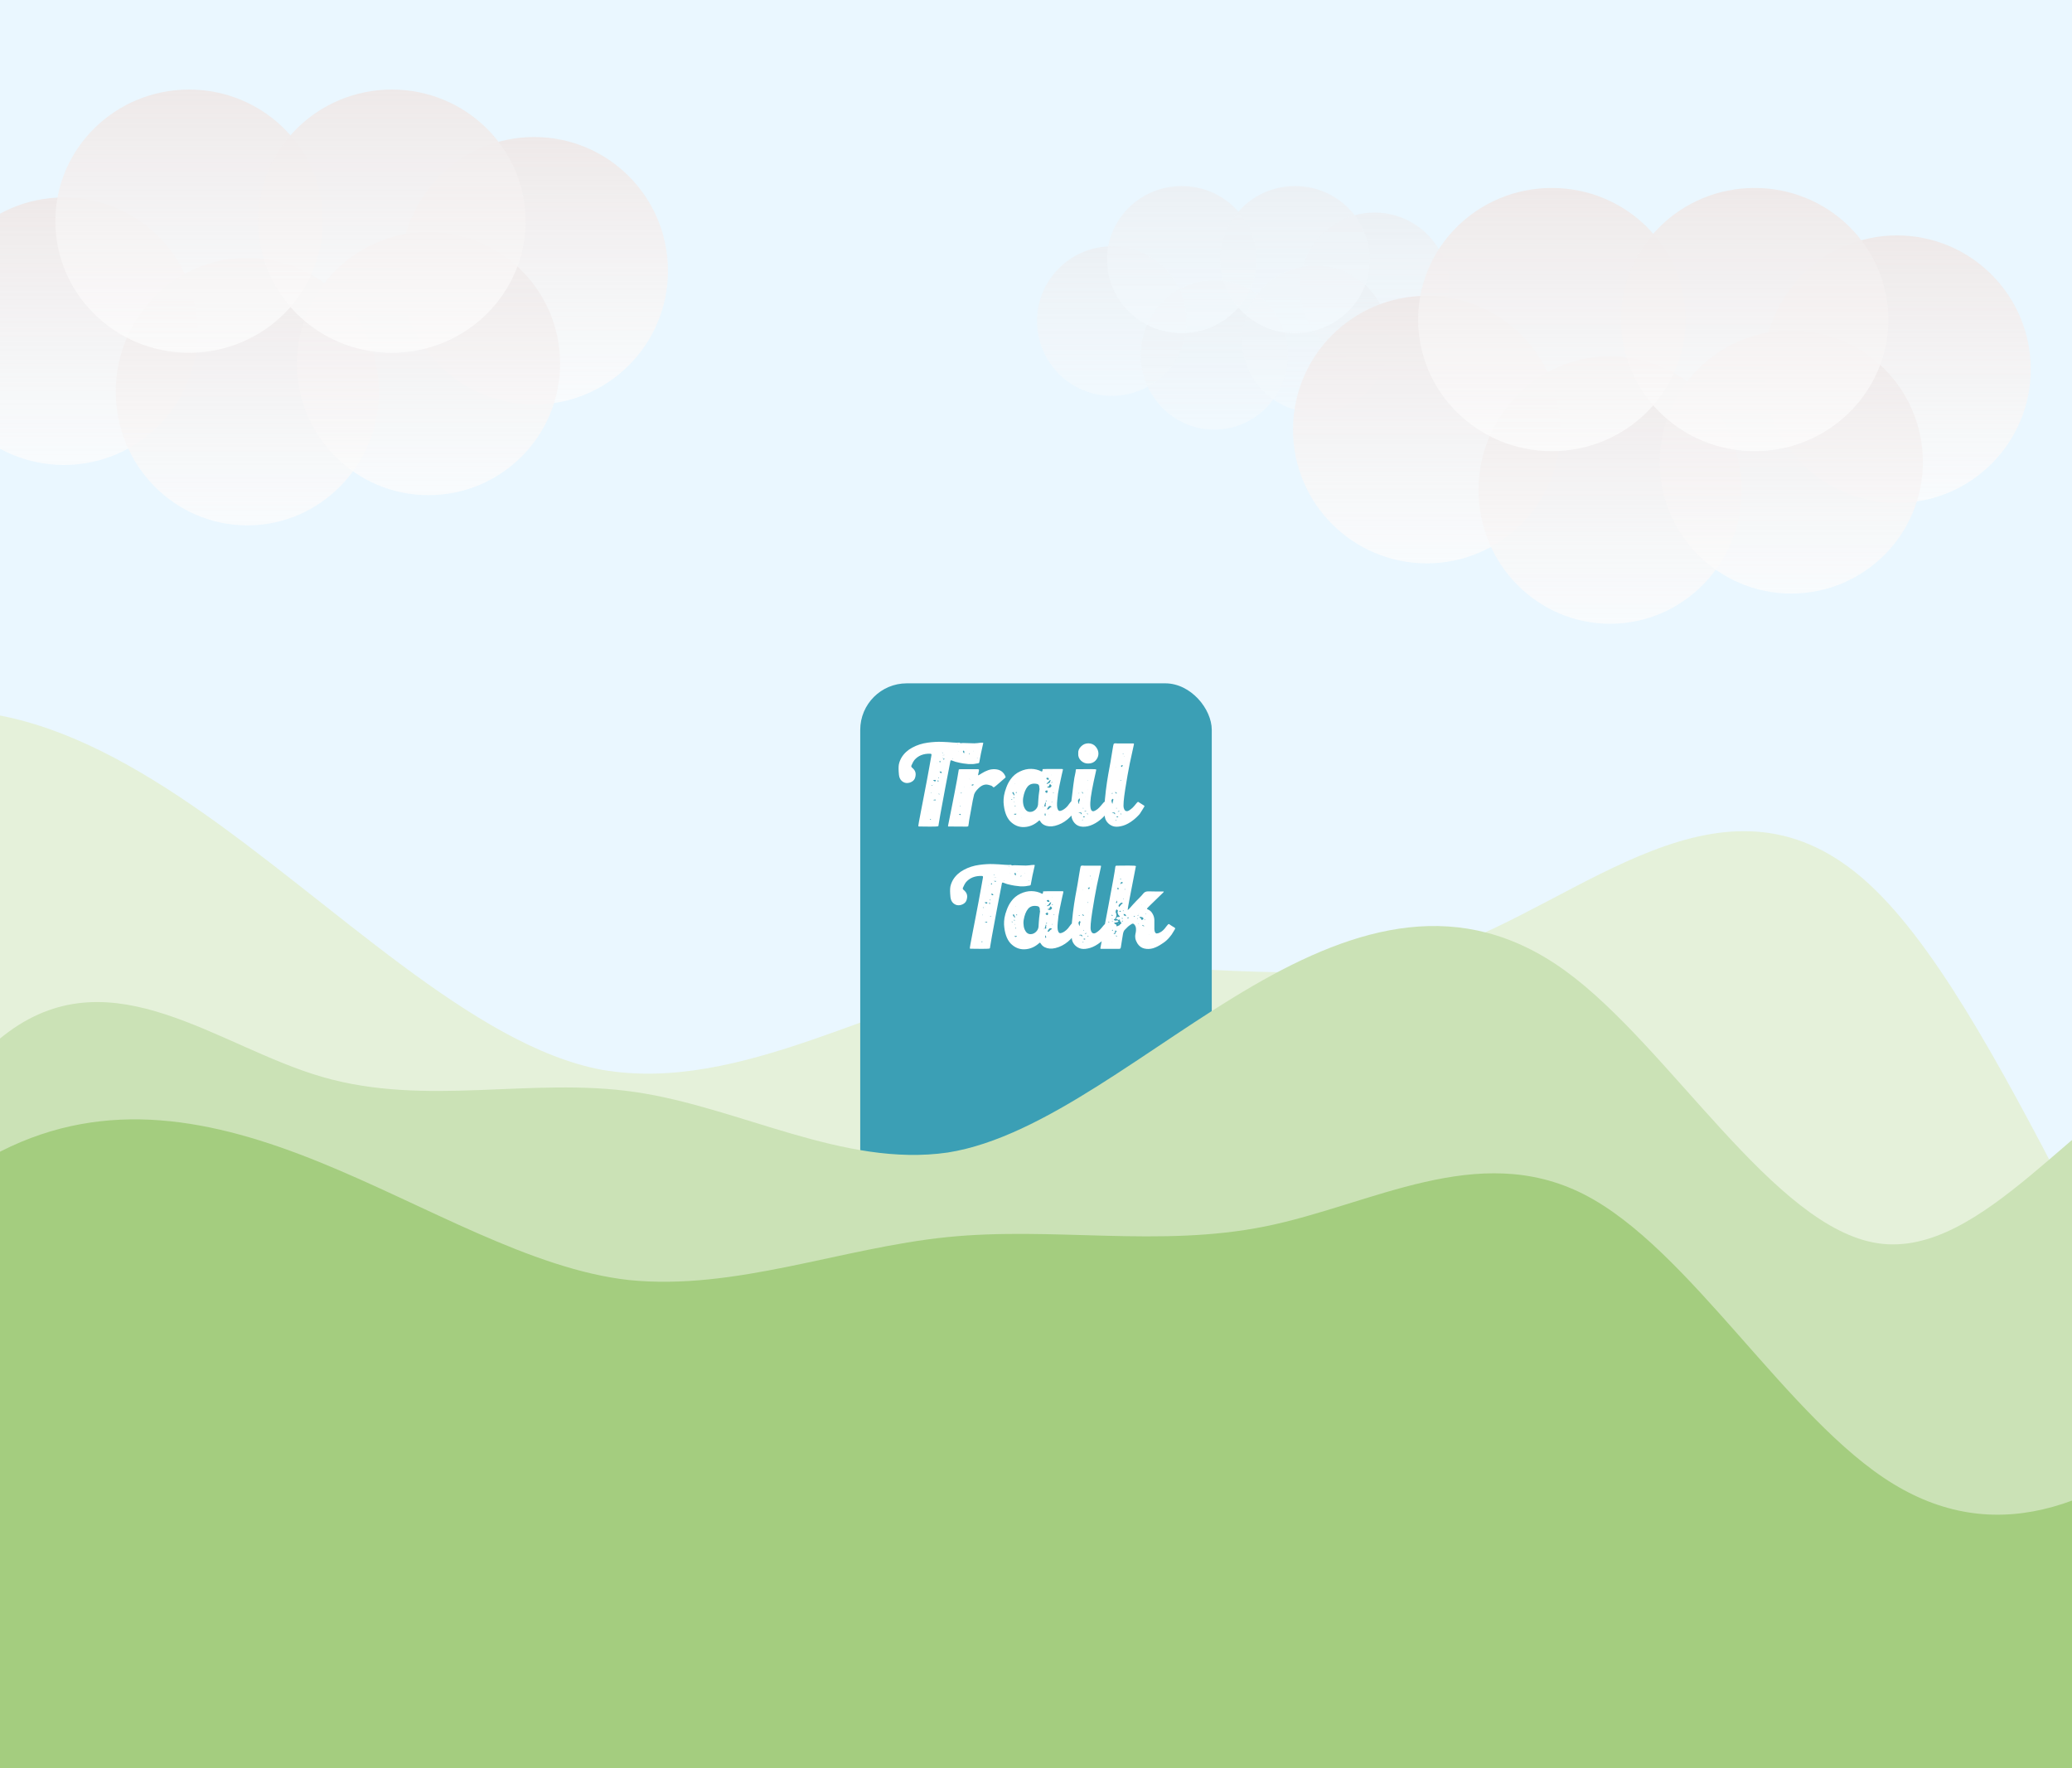 <svg width="375" height="320" viewBox="0 0 375 320" fill="none" xmlns="http://www.w3.org/2000/svg">
<rect x="0" y="0" width="375" height="320" fill="#333333" stroke="none"/>
<g clip-path="url(#clip0_501_7050)">
<rect width="375" height="320" fill="white"/>
<rect width="375" height="282.201" fill="#EAF7FF"/>
<g opacity="0.5">
<circle cx="201.22" cy="58.107" r="13.526" fill="url(#paint0_linear_501_7050)"/>
<ellipse cx="219.764" cy="64.215" rx="13.308" ry="13.526" fill="url(#paint1_linear_501_7050)"/>
<ellipse cx="213.874" cy="46.98" rx="13.526" ry="13.308" fill="url(#paint2_linear_501_7050)"/>
<circle cx="248.78" cy="51.998" r="13.526" fill="url(#paint3_linear_501_7050)"/>
<circle cx="238.09" cy="61.379" r="13.308" fill="url(#paint4_linear_501_7050)"/>
<ellipse cx="234.381" cy="46.98" rx="13.526" ry="13.308" fill="url(#paint5_linear_501_7050)"/>
</g>
<circle cx="11.577" cy="59.935" r="24.205" fill="url(#paint6_linear_501_7050)"/>
<ellipse cx="44.762" cy="70.867" rx="23.815" ry="24.205" fill="url(#paint7_linear_501_7050)"/>
<ellipse cx="34.221" cy="40.024" rx="24.205" ry="23.815" fill="url(#paint8_linear_501_7050)"/>
<circle cx="96.687" cy="49.003" r="24.205" fill="url(#paint9_linear_501_7050)"/>
<circle cx="77.556" cy="65.791" r="23.815" fill="url(#paint10_linear_501_7050)"/>
<ellipse cx="70.919" cy="40.024" rx="24.205" ry="23.815" fill="url(#paint11_linear_501_7050)"/>
<circle cx="258.217" cy="77.741" r="24.205" fill="url(#paint12_linear_501_7050)"/>
<ellipse cx="291.401" cy="88.673" rx="23.815" ry="24.205" fill="url(#paint13_linear_501_7050)"/>
<ellipse cx="280.86" cy="57.83" rx="24.205" ry="23.815" fill="url(#paint14_linear_501_7050)"/>
<circle cx="343.326" cy="66.81" r="24.205" fill="url(#paint15_linear_501_7050)"/>
<circle cx="324.196" cy="83.597" r="23.815" fill="url(#paint16_linear_501_7050)"/>
<ellipse cx="317.559" cy="57.83" rx="24.205" ry="23.815" fill="url(#paint17_linear_501_7050)"/>
<path fill-rule="evenodd" clip-rule="evenodd" d="M-1323.66 58.947L-1311.97 98.041C-1298.32 137.135 -1272.99 215.324 -1247.65 241.387C-1222.31 267.449 -1196.97 241.387 -1173.58 210.98C-1148.24 180.573 -1122.9 145.823 -1097.56 163.198C-1072.22 180.573 -1046.89 250.074 -1021.55 241.387C-996.208 232.699 -970.869 145.823 -945.53 145.823C-922.14 145.823 -896.801 232.699 -871.463 254.418C-846.124 276.137 -820.785 232.699 -795.446 219.668C-770.107 206.636 -744.769 224.011 -719.43 232.699C-694.091 241.387 -670.701 241.387 -645.362 250.074C-620.024 258.762 -594.685 276.137 -569.346 271.793C-544.007 267.449 -518.668 241.387 -493.33 202.292C-467.991 163.198 -442.652 111.072 -417.313 128.448C-393.923 145.823 -368.585 232.699 -343.246 254.418C-317.907 276.137 -292.568 232.699 -267.229 202.292C-241.891 171.886 -216.552 154.51 -191.213 167.542C-165.874 180.573 -142.484 224.011 -117.146 219.668C-91.807 215.324 -66.468 163.198 -41.129 141.479C-15.79 119.76 9.548 128.448 34.887 145.823C60.226 163.198 85.565 189.261 108.955 193.605C134.293 197.948 159.632 180.573 184.971 176.229C210.31 171.886 235.649 180.573 260.987 171.886C286.326 163.198 311.665 137.135 337.004 158.854C362.343 180.573 385.733 250.074 411.071 276.137C436.41 302.2 461.749 284.825 487.088 245.73C512.427 206.636 537.765 145.823 563.104 115.416C588.443 85.009 613.782 85.009 637.171 85.009C662.51 85.009 687.849 85.009 713.188 119.76C738.527 154.51 763.866 224.011 789.204 237.043C814.543 250.074 839.882 206.636 865.221 171.886C888.61 137.135 913.949 111.072 939.288 124.104C964.627 137.135 989.966 189.261 1003.61 215.324L1015.3 241.387V319.575H1003.61C989.966 319.575 964.627 319.575 939.288 319.575C913.949 319.575 888.61 319.575 865.221 319.575C839.882 319.575 814.543 319.575 789.204 319.575C763.866 319.575 738.527 319.575 713.188 319.575C687.849 319.575 662.51 319.575 637.171 319.575C613.782 319.575 588.443 319.575 563.104 319.575C537.765 319.575 512.427 319.575 487.088 319.575C461.749 319.575 436.41 319.575 411.071 319.575C385.733 319.575 362.343 319.575 337.004 319.575C311.665 319.575 286.326 319.575 260.987 319.575C235.649 319.575 210.31 319.575 184.971 319.575C159.632 319.575 134.293 319.575 108.955 319.575C85.565 319.575 60.226 319.575 34.887 319.575C9.548 319.575 -15.79 319.575 -41.129 319.575C-66.468 319.575 -91.807 319.575 -117.146 319.575C-142.484 319.575 -165.874 319.575 -191.213 319.575C-216.552 319.575 -241.891 319.575 -267.229 319.575C-292.568 319.575 -317.907 319.575 -343.246 319.575C-368.585 319.575 -393.923 319.575 -417.313 319.575C-442.652 319.575 -467.991 319.575 -493.33 319.575C-518.668 319.575 -544.007 319.575 -569.346 319.575C-594.685 319.575 -620.024 319.575 -645.362 319.575C-670.701 319.575 -694.091 319.575 -719.43 319.575C-744.769 319.575 -770.107 319.575 -795.446 319.575C-820.785 319.575 -846.124 319.575 -871.463 319.575C-896.801 319.575 -922.14 319.575 -945.53 319.575C-970.869 319.575 -996.208 319.575 -1021.55 319.575C-1046.89 319.575 -1072.22 319.575 -1097.56 319.575C-1122.9 319.575 -1148.24 319.575 -1173.58 319.575C-1196.97 319.575 -1222.31 319.575 -1247.65 319.575C-1272.99 319.575 -1298.32 319.575 -1311.97 319.575H-1323.66V58.947Z" fill="#E5F1DA"/>
<rect x="155.689" y="123.661" width="63.621" height="146.559" rx="8.425" fill="#3B9FB5"/>
<path d="M187.131 156.515C187.228 156.515 187.276 156.542 187.276 156.597C187.276 156.639 187.242 156.79 187.173 157.052C186.952 157.96 186.746 158.972 186.553 160.087C186.54 160.169 186.491 160.217 186.409 160.231C186.409 160.231 186.395 160.238 186.368 160.252C186.34 160.252 186.299 160.259 186.244 160.272C186.202 160.272 186.147 160.279 186.078 160.293C186.01 160.307 185.934 160.321 185.851 160.334C185.769 160.348 185.679 160.362 185.583 160.376C185.5 160.376 185.404 160.383 185.294 160.396C185.198 160.396 185.094 160.396 184.984 160.396C184.874 160.396 184.757 160.396 184.633 160.396C184.509 160.383 184.392 160.369 184.282 160.355C183.842 160.314 183.429 160.252 183.044 160.169C182.672 160.087 182.41 160.025 182.259 159.983C182.108 159.928 181.936 159.866 181.743 159.798C181.591 159.729 181.488 159.701 181.433 159.715C181.378 159.715 181.344 159.763 181.33 159.86C181.068 161.153 180.759 162.764 180.401 164.691C180.043 166.604 179.747 168.201 179.513 169.481C179.293 170.761 179.183 171.408 179.183 171.421V171.442C179.196 171.58 179.135 171.655 178.997 171.669C178.873 171.697 178.405 171.71 177.593 171.71C176.877 171.697 176.265 171.69 175.755 171.69C175.604 171.69 175.528 171.676 175.528 171.648C175.501 171.566 175.68 170.547 176.065 168.593C176.203 167.905 176.334 167.23 176.457 166.57C176.953 164.023 177.304 162.158 177.51 160.974C177.717 159.777 177.848 159.047 177.903 158.786C177.916 158.69 177.91 158.628 177.882 158.6C177.868 158.559 177.813 158.531 177.717 158.518C176.464 158.476 175.494 158.862 174.806 159.674C174.682 159.811 174.503 160.142 174.269 160.665C174.214 160.802 174.262 160.933 174.413 161.057C174.716 161.305 174.909 161.573 174.992 161.862C175.074 162.137 175.06 162.461 174.95 162.833C174.868 163.135 174.682 163.376 174.393 163.555C174.104 163.734 173.794 163.824 173.464 163.824C173.133 163.824 172.824 163.7 172.535 163.452C172.246 163.19 172.074 162.826 172.019 162.358C171.936 161.532 171.929 160.906 171.998 160.479C172.08 160.052 172.246 159.626 172.493 159.199C172.961 158.442 173.615 157.843 174.455 157.403C175.294 156.948 176.223 156.653 177.242 156.515C178.15 156.391 178.99 156.343 179.761 156.37C180.532 156.398 181.22 156.439 181.825 156.494C182.445 156.536 182.775 156.542 182.816 156.515C182.899 156.487 182.961 156.494 183.002 156.536C183.057 156.577 183.112 156.604 183.167 156.618C183.236 156.618 183.312 156.611 183.394 156.597C183.477 156.584 183.539 156.577 183.58 156.577C184.792 156.604 185.487 156.625 185.666 156.639C185.858 156.639 186.058 156.625 186.264 156.597C186.485 156.556 186.774 156.529 187.131 156.515ZM180.215 158.786C180.215 158.772 180.208 158.752 180.194 158.724C180.181 158.724 180.16 158.731 180.132 158.745C180.119 158.758 180.105 158.772 180.091 158.786C180.105 158.786 180.126 158.786 180.153 158.786C180.181 158.786 180.201 158.786 180.215 158.786ZM179.451 159.798C179.382 159.866 179.341 159.915 179.327 159.942C179.341 159.97 179.362 160.004 179.389 160.045C179.417 160.073 179.437 160.094 179.451 160.107C179.52 160.011 179.547 159.956 179.534 159.942C179.534 159.942 179.506 159.894 179.451 159.798ZM179.224 162.771C179.169 162.826 179.135 162.86 179.121 162.874C179.121 162.874 179.128 162.888 179.141 162.915C179.155 162.929 179.169 162.936 179.183 162.936C179.183 162.936 179.21 162.915 179.265 162.874C179.252 162.846 179.238 162.812 179.224 162.771ZM177.758 164.154C177.758 164.154 177.751 164.154 177.737 164.154C177.751 164.168 177.758 164.175 177.758 164.175C177.772 164.175 177.779 164.175 177.779 164.175L177.758 164.154ZM177.201 168.861C177.214 168.847 177.221 168.841 177.221 168.841L177.201 168.82C177.187 168.834 177.18 168.841 177.18 168.841C177.194 168.841 177.201 168.847 177.201 168.861ZM177.386 167.973C177.4 167.932 177.4 167.898 177.386 167.87C177.373 167.898 177.373 167.932 177.386 167.973ZM177.614 170.43C177.655 170.472 177.676 170.492 177.676 170.492C177.676 170.492 177.731 170.472 177.841 170.43C177.786 170.362 177.751 170.327 177.737 170.327C177.737 170.327 177.696 170.362 177.614 170.43ZM177.841 165.64C177.882 165.613 177.903 165.599 177.903 165.599C177.903 165.599 177.882 165.572 177.841 165.517C177.813 165.558 177.799 165.579 177.799 165.579C177.799 165.579 177.813 165.599 177.841 165.64ZM177.903 164.237C177.985 164.292 178.027 164.319 178.027 164.319C178.027 164.319 178.047 164.298 178.088 164.257C178.075 164.243 178.054 164.23 178.027 164.216C178.013 164.202 177.999 164.188 177.985 164.175C177.958 164.188 177.93 164.209 177.903 164.237ZM178.667 166.941C178.68 166.927 178.68 166.907 178.667 166.879C178.667 166.852 178.667 166.831 178.667 166.817C178.611 166.804 178.46 166.824 178.212 166.879C178.309 166.921 178.357 166.941 178.357 166.941C178.371 166.941 178.446 166.948 178.584 166.962C178.639 166.948 178.667 166.941 178.667 166.941ZM178.254 164.092C178.281 164.12 178.309 164.126 178.336 164.113C178.322 164.085 178.295 164.078 178.254 164.092ZM178.46 165.909C178.446 165.95 178.446 165.985 178.46 166.012C178.474 165.985 178.474 165.95 178.46 165.909ZM178.439 163.514C178.522 163.514 178.577 163.514 178.605 163.514C178.646 163.5 178.667 163.493 178.667 163.493C178.667 163.479 178.667 163.459 178.667 163.431C178.68 163.39 178.694 163.356 178.708 163.328C178.68 163.314 178.653 163.301 178.625 163.287C178.611 163.273 178.598 163.266 178.584 163.266C178.584 163.266 178.577 163.266 178.563 163.266C178.55 163.252 178.536 163.252 178.522 163.266C178.508 163.266 178.488 163.266 178.46 163.266C178.446 163.266 178.412 163.273 178.357 163.287C178.302 163.287 178.247 163.287 178.192 163.287C178.219 163.342 178.302 163.418 178.439 163.514ZM178.832 160.252C178.845 160.279 178.873 160.286 178.914 160.272C178.887 160.245 178.859 160.238 178.832 160.252ZM178.894 165.764C178.894 165.764 178.901 165.751 178.914 165.723H178.894C178.88 165.737 178.88 165.751 178.894 165.764ZM179.1 163.638C179.155 163.569 179.183 163.535 179.183 163.535C179.183 163.535 179.162 163.452 179.121 163.287C179.052 163.369 179.018 163.411 179.018 163.411C179.018 163.411 179.045 163.486 179.1 163.638ZM179.162 165.806C179.258 165.861 179.307 165.888 179.307 165.888C179.32 165.888 179.341 165.874 179.369 165.847C179.341 165.819 179.307 165.785 179.265 165.744C179.252 165.757 179.231 165.771 179.203 165.785C179.176 165.799 179.162 165.806 179.162 165.806ZM179.658 162.007C179.671 162.007 179.692 162 179.719 161.986C179.761 161.972 179.788 161.959 179.802 161.945C179.733 161.835 179.685 161.773 179.658 161.759C179.63 161.745 179.534 161.738 179.369 161.738C179.465 161.89 179.513 161.972 179.513 161.986C179.527 161.986 179.575 161.993 179.658 162.007ZM180.009 158.373C179.94 158.318 179.898 158.29 179.885 158.29C179.885 158.277 179.864 158.284 179.823 158.311C179.878 158.366 179.905 158.394 179.905 158.394C179.919 158.394 179.953 158.387 180.009 158.373ZM179.885 159.385C179.926 159.357 179.96 159.337 179.988 159.323C179.974 159.309 179.96 159.295 179.947 159.281C179.905 159.309 179.885 159.343 179.885 159.385ZM179.967 158.807C179.967 158.807 179.967 158.813 179.967 158.827C179.981 158.827 179.988 158.834 179.988 158.848C180.015 158.82 180.036 158.8 180.05 158.786C180.036 158.786 180.009 158.793 179.967 158.807ZM180.009 159.509C180.022 159.522 180.043 159.543 180.07 159.571C180.112 159.598 180.16 159.584 180.215 159.529C180.243 159.515 180.263 159.502 180.277 159.488C180.236 159.447 180.194 159.405 180.153 159.364C180.112 159.405 180.064 159.454 180.009 159.509ZM180.979 157.444C180.979 157.43 180.979 157.423 180.979 157.423C180.993 157.41 181 157.403 181 157.403C181 157.403 180.993 157.396 180.979 157.382C180.979 157.368 180.979 157.361 180.979 157.361C180.965 157.375 180.965 157.403 180.979 157.444ZM181.702 159.426C181.743 159.454 181.784 159.454 181.825 159.426C181.812 159.426 181.798 159.419 181.784 159.405C181.77 159.392 181.757 159.378 181.743 159.364C181.743 159.378 181.736 159.392 181.722 159.405C181.722 159.419 181.715 159.426 181.702 159.426ZM182.589 156.825C182.617 156.811 182.637 156.797 182.651 156.783C182.637 156.742 182.631 156.721 182.631 156.721C182.576 156.749 182.548 156.77 182.548 156.783C182.548 156.783 182.562 156.797 182.589 156.825ZM182.796 158.043C182.823 158.07 182.851 158.077 182.878 158.063C182.865 158.036 182.837 158.029 182.796 158.043ZM183.849 158.208C183.849 158.18 183.849 158.16 183.849 158.146C183.849 158.105 183.828 158.056 183.787 158.001L183.745 157.919C183.718 157.946 183.69 157.981 183.663 158.022C183.635 158.05 183.615 158.07 183.601 158.084C183.601 158.084 183.601 158.105 183.601 158.146C183.615 158.173 183.628 158.208 183.642 158.249C183.67 158.277 183.711 158.332 183.766 158.414C183.766 158.414 183.78 158.414 183.807 158.414C183.835 158.401 183.849 158.394 183.849 158.394C183.849 158.366 183.849 158.304 183.849 158.208ZM184.117 157.754C184.145 157.726 184.152 157.699 184.138 157.671C184.11 157.685 184.103 157.712 184.117 157.754ZM184.798 158.683C184.84 158.531 184.847 158.428 184.819 158.373C184.764 158.497 184.736 158.566 184.736 158.579C184.736 158.579 184.757 158.614 184.798 158.683ZM185.438 158.063C185.452 158.063 185.459 158.063 185.459 158.063C185.473 158.05 185.48 158.043 185.48 158.043C185.48 158.029 185.473 158.015 185.459 158.001C185.459 158.001 185.459 157.995 185.459 157.981C185.432 158.008 185.425 158.036 185.438 158.063ZM186.223 159.385C186.237 159.343 186.244 159.323 186.244 159.323C186.23 159.323 186.216 159.323 186.202 159.323C186.189 159.309 186.182 159.295 186.182 159.281C186.154 159.323 186.14 159.343 186.14 159.343C186.14 159.343 186.168 159.357 186.223 159.385ZM195.011 167.808C195.162 167.891 195.19 168.015 195.093 168.18C194.033 170.024 192.678 171.153 191.026 171.566C190.296 171.745 189.65 171.697 189.085 171.421C188.948 171.353 188.824 171.27 188.714 171.174C188.603 171.077 188.528 170.995 188.486 170.926C188.445 170.843 188.397 170.774 188.342 170.719C188.301 170.651 188.266 170.609 188.239 170.596C188.211 170.582 188.17 170.596 188.115 170.637C187.317 171.366 186.429 171.752 185.452 171.793C184.474 171.834 183.614 171.47 182.871 170.699C182.196 169.942 181.811 168.813 181.715 167.313C181.701 166.955 181.728 166.549 181.797 166.095C181.88 165.627 182.024 165.124 182.231 164.587C182.437 164.037 182.692 163.555 182.995 163.142C183.435 162.523 183.993 162.055 184.667 161.738C185.355 161.408 186.036 161.25 186.711 161.263C187.385 161.277 187.998 161.429 188.548 161.718C188.631 161.773 188.686 161.759 188.714 161.676L188.734 161.635L188.755 161.594C188.769 161.566 188.776 161.532 188.776 161.491C188.776 161.436 188.776 161.394 188.776 161.367C188.789 161.339 188.803 161.319 188.817 161.305C188.858 161.277 189.994 161.27 192.223 161.284C192.361 161.284 192.437 161.298 192.451 161.325C192.464 161.339 192.457 161.415 192.43 161.553C192.416 161.621 192.361 161.855 192.265 162.254C192.182 162.654 192.106 163.005 192.038 163.307C191.969 163.61 191.886 164.003 191.79 164.484C191.694 164.952 191.618 165.379 191.563 165.764C191.521 166.136 191.48 166.521 191.439 166.921C191.398 167.306 191.384 167.643 191.398 167.932C191.411 168.221 191.46 168.441 191.542 168.593C191.638 168.827 191.797 168.916 192.017 168.861C192.251 168.806 192.471 168.703 192.678 168.552C192.898 168.4 193.104 168.214 193.297 167.994C193.407 167.856 193.51 167.719 193.607 167.581C193.703 167.444 193.772 167.354 193.813 167.313C193.854 167.271 193.889 167.23 193.916 167.189C193.944 167.134 193.985 167.127 194.04 167.168C194.095 167.21 194.15 167.251 194.205 167.292C194.261 167.32 194.364 167.388 194.515 167.499C194.667 167.595 194.832 167.698 195.011 167.808ZM182.561 168.118C182.575 168.118 182.582 168.111 182.582 168.097C182.568 168.097 182.561 168.09 182.561 168.077L182.54 168.097C182.54 168.097 182.547 168.104 182.561 168.118ZM183.903 167.953L183.841 167.891C183.841 167.905 183.8 167.932 183.717 167.973C183.745 168.001 183.779 168.029 183.82 168.056C183.876 168.001 183.903 167.967 183.903 167.953ZM183.82 163.947C183.793 163.961 183.786 163.989 183.8 164.03C183.814 164.016 183.82 164.009 183.82 164.009C183.834 163.996 183.841 163.989 183.841 163.989V163.968L183.82 163.947ZM183.428 165.434C183.346 165.517 183.304 165.579 183.304 165.62C183.318 165.647 183.421 165.792 183.614 166.053C183.614 166.053 183.648 166.046 183.717 166.033C183.69 165.964 183.662 165.881 183.635 165.785C183.566 165.606 183.518 165.51 183.49 165.496L183.428 165.434ZM183.057 166.776C183.07 166.79 183.091 166.81 183.119 166.838C183.16 166.879 183.201 166.886 183.242 166.859C183.284 166.845 183.318 166.831 183.346 166.817C183.222 166.776 183.125 166.762 183.057 166.776ZM183.469 166.508C183.525 166.549 183.552 166.57 183.552 166.57C183.566 166.57 183.628 166.563 183.738 166.549C183.642 166.48 183.586 166.446 183.573 166.446C183.573 166.446 183.538 166.466 183.469 166.508ZM183.738 167.271C183.669 167.23 183.621 167.216 183.593 167.23C183.635 167.285 183.655 167.313 183.655 167.313C183.655 167.313 183.683 167.299 183.738 167.271ZM183.593 169.481C183.635 169.494 183.676 169.508 183.717 169.522C183.8 169.577 183.876 169.577 183.944 169.522C183.958 169.508 183.965 169.501 183.965 169.501C183.979 169.487 183.993 169.474 184.006 169.46C184.034 169.432 184.054 169.412 184.068 169.398C183.944 169.371 183.807 169.371 183.655 169.398C183.655 169.398 183.635 169.426 183.593 169.481ZM184.006 165.661C184.061 165.62 184.089 165.599 184.089 165.599C184.089 165.585 184.068 165.523 184.027 165.413C183.999 165.441 183.979 165.468 183.965 165.496C183.924 165.537 183.924 165.579 183.965 165.62C183.979 165.634 183.993 165.647 184.006 165.661ZM184.956 170.141C184.956 170.141 184.956 170.134 184.956 170.121H184.977C184.963 170.121 184.956 170.114 184.956 170.1C184.956 170.1 184.949 170.107 184.935 170.121C184.935 170.121 184.935 170.128 184.935 170.141C184.949 170.141 184.956 170.141 184.956 170.141ZM188.074 166.074C188.087 166.06 188.142 165.647 188.239 164.835C188.225 164.835 188.211 164.835 188.197 164.835C188.197 164.821 188.197 164.801 188.197 164.773C188.197 164.622 188.191 164.512 188.177 164.443C188.177 164.36 188.142 164.271 188.074 164.175C188.019 164.078 187.922 164.016 187.785 163.989C187.041 163.837 186.47 163.996 186.071 164.464C185.686 164.932 185.417 165.613 185.266 166.508C185.211 166.879 185.218 167.265 185.286 167.664C185.355 168.063 185.513 168.414 185.761 168.717C186.023 169.006 186.36 169.109 186.773 169.026C187.048 168.971 187.296 168.834 187.516 168.613C187.736 168.393 187.874 168.146 187.929 167.87C187.957 167.788 187.97 167.657 187.97 167.478C187.984 167.299 187.998 167.079 188.012 166.817C188.039 166.542 188.06 166.294 188.074 166.074ZM188.796 162.647C188.81 162.633 188.817 162.626 188.817 162.626C188.817 162.626 188.81 162.619 188.796 162.605C188.796 162.605 188.789 162.612 188.776 162.626C188.776 162.64 188.782 162.647 188.796 162.647ZM188.858 168.097C188.872 168.139 188.879 168.166 188.879 168.18C188.893 168.18 188.913 168.166 188.941 168.139C188.927 168.111 188.92 168.09 188.92 168.077C188.906 168.077 188.893 168.084 188.879 168.097C188.865 168.097 188.858 168.097 188.858 168.097ZM190.448 162.378C190.42 162.351 190.393 162.344 190.365 162.358C190.379 162.385 190.407 162.392 190.448 162.378ZM189.952 164.67C190.035 164.684 190.131 164.649 190.241 164.567C190.352 164.471 190.407 164.381 190.407 164.298C190.269 164.12 190.186 164.03 190.159 164.03C190.131 164.016 190.083 164.058 190.014 164.154C190.014 164.168 190.001 164.209 189.973 164.278C189.945 164.333 189.925 164.374 189.911 164.402C189.897 164.429 189.863 164.457 189.808 164.484C189.767 164.498 189.718 164.498 189.663 164.484C189.663 164.484 189.643 164.491 189.601 164.505C189.629 164.56 189.643 164.587 189.643 164.587C189.78 164.643 189.884 164.67 189.952 164.67ZM190.014 166.219C190.001 166.205 189.987 166.205 189.973 166.219C189.987 166.219 190.001 166.225 190.014 166.239V166.219ZM190.159 163.287C190.035 163.342 189.932 163.445 189.849 163.596C189.767 163.748 189.67 163.817 189.56 163.803C189.546 163.803 189.533 163.858 189.519 163.968C189.519 163.968 189.533 163.982 189.56 164.009C189.711 163.927 189.787 163.886 189.787 163.886C189.897 163.886 189.973 163.858 190.014 163.803C190.069 163.748 190.111 163.672 190.138 163.576C190.166 163.479 190.193 163.418 190.221 163.39C190.248 163.335 190.248 163.301 190.221 163.287C190.207 163.273 190.186 163.273 190.159 163.287ZM189.477 162.915C189.45 162.998 189.471 163.073 189.539 163.142C189.608 163.197 189.698 163.225 189.808 163.225C189.89 163.184 189.932 163.163 189.932 163.163C189.945 163.149 189.939 163.115 189.911 163.06C189.884 163.005 189.849 162.956 189.808 162.915C189.767 162.874 189.746 162.853 189.746 162.853C189.567 162.881 189.477 162.901 189.477 162.915ZM189.188 163.555C189.161 163.583 189.154 163.61 189.168 163.638C189.182 163.624 189.195 163.617 189.209 163.617L189.188 163.576V163.555ZM189.147 169.481C189.147 169.632 189.182 169.715 189.25 169.728C189.292 169.742 189.319 169.715 189.333 169.646C189.347 169.618 189.347 169.591 189.333 169.563C189.333 169.549 189.305 169.439 189.25 169.233C189.182 169.384 189.147 169.467 189.147 169.481ZM189.333 167.85C189.319 167.712 189.333 167.588 189.374 167.478C189.361 167.423 189.333 167.361 189.292 167.292C189.278 167.361 189.244 167.471 189.188 167.622C189.147 167.774 189.113 167.891 189.085 167.973L189.127 168.077C189.209 168.049 189.264 168.035 189.292 168.035C189.333 168.022 189.354 168.015 189.354 168.015C189.367 168.001 189.367 167.98 189.354 167.953C189.34 167.912 189.333 167.877 189.333 167.85ZM189.209 167.168C189.223 167.168 189.23 167.168 189.23 167.168C189.244 167.168 189.25 167.168 189.25 167.168C189.25 167.154 189.244 167.148 189.23 167.148L189.209 167.168ZM189.436 167.189C189.477 167.093 189.498 167.044 189.498 167.044C189.498 167.044 189.471 167.017 189.416 166.962C189.361 167.044 189.333 167.086 189.333 167.086C189.333 167.086 189.367 167.12 189.436 167.189ZM189.498 165.599C189.553 165.613 189.594 165.606 189.622 165.579C189.65 165.537 189.663 165.489 189.663 165.434C189.677 165.365 189.691 165.317 189.705 165.289C189.705 165.289 189.656 165.234 189.56 165.124C189.354 165.248 189.237 165.317 189.209 165.331C189.223 165.345 189.25 165.379 189.292 165.434C189.333 165.489 189.367 165.53 189.395 165.558C189.422 165.585 189.457 165.599 189.498 165.599ZM189.849 169.563C189.89 169.577 189.918 169.57 189.932 169.543C189.904 169.529 189.877 169.536 189.849 169.563ZM190.345 168.159C190.358 168.159 190.379 168.132 190.407 168.077C190.241 168.008 190.152 167.973 190.138 167.973C190.069 167.973 190.007 167.994 189.952 168.035C189.897 168.063 189.856 168.097 189.828 168.139C189.801 168.18 189.767 168.235 189.725 168.304C189.684 168.359 189.65 168.407 189.622 168.448C189.622 168.448 189.622 168.51 189.622 168.634C189.732 168.62 189.787 168.607 189.787 168.593C189.856 168.565 189.939 168.49 190.035 168.366C190.145 168.242 190.248 168.173 190.345 168.159ZM190.51 169.46C190.51 169.446 190.51 169.439 190.51 169.439C190.51 169.426 190.51 169.419 190.51 169.419C190.496 169.419 190.489 169.426 190.489 169.439C190.489 169.439 190.496 169.446 190.51 169.46ZM190.427 167.354C190.441 167.327 190.475 167.285 190.53 167.23C190.475 167.216 190.448 167.21 190.448 167.21C190.407 167.265 190.4 167.313 190.427 167.354ZM190.365 163.762C190.393 163.789 190.407 163.803 190.407 163.803C190.42 163.789 190.475 163.755 190.572 163.7C190.544 163.686 190.517 163.665 190.489 163.638C190.475 163.652 190.455 163.672 190.427 163.7C190.4 163.727 190.379 163.748 190.365 163.762ZM190.696 165.62C190.696 165.606 190.702 165.599 190.716 165.599C190.744 165.599 190.764 165.592 190.778 165.579C190.806 165.565 190.833 165.558 190.861 165.558C190.792 165.503 190.723 165.496 190.654 165.537C190.654 165.537 190.668 165.565 190.696 165.62ZM201.076 167.891C201.173 167.946 201.193 168.015 201.138 168.097C201.125 168.125 201.008 168.318 200.787 168.675C200.581 169.02 200.423 169.267 200.312 169.419C200.202 169.556 199.996 169.77 199.693 170.059C199.39 170.348 199.053 170.616 198.681 170.864C198.062 171.277 197.456 171.538 196.865 171.648C196.287 171.772 195.798 171.759 195.399 171.607C195 171.456 194.669 171.215 194.408 170.885C194.146 170.554 194.002 170.176 193.974 169.749C193.96 169.157 193.947 168.675 193.933 168.304C193.919 167.918 193.947 167.402 194.015 166.755C194.084 166.108 194.139 165.585 194.181 165.186C194.222 164.787 194.291 164.278 194.387 163.658C194.483 163.039 194.559 162.571 194.614 162.254C194.683 161.924 194.759 161.511 194.841 161.016C194.938 160.506 195 160.162 195.027 159.983C195.137 159.405 195.247 158.738 195.357 157.981C195.468 157.293 195.543 156.893 195.585 156.783C195.64 156.673 195.77 156.625 195.977 156.639C196.087 156.653 196.176 156.659 196.245 156.659C196.397 156.659 196.837 156.659 197.567 156.659C198.31 156.659 198.826 156.659 199.115 156.659C199.198 156.659 199.246 156.666 199.26 156.68C199.273 156.694 199.273 156.749 199.26 156.845C199.039 157.822 198.792 158.958 198.516 160.252C198.255 161.532 197.979 163.094 197.69 164.938C197.401 166.783 197.312 167.912 197.422 168.324C197.505 168.627 197.629 168.813 197.794 168.882C197.973 168.951 198.172 168.916 198.392 168.779C198.613 168.641 198.826 168.476 199.032 168.283C199.239 168.077 199.459 167.822 199.693 167.519C199.776 167.423 199.831 167.361 199.858 167.333C199.9 167.306 199.934 167.278 199.962 167.251C200.003 167.223 200.051 167.23 200.106 167.271C200.175 167.313 200.237 167.354 200.292 167.395C200.361 167.437 200.471 167.505 200.622 167.602C200.774 167.698 200.925 167.795 201.076 167.891ZM197.608 159.034C197.567 159.006 197.532 158.999 197.505 159.013C197.546 159.054 197.567 159.075 197.567 159.075C197.567 159.075 197.58 159.061 197.608 159.034ZM196.472 166.384C196.459 166.37 196.445 166.37 196.431 166.384C196.445 166.384 196.459 166.391 196.472 166.404V166.384ZM195.956 160.954C195.929 160.981 195.922 161.009 195.936 161.036C195.949 161.036 195.963 161.023 195.977 160.995C195.977 160.995 195.97 160.988 195.956 160.974C195.956 160.961 195.956 160.954 195.956 160.954ZM195.44 165.682C195.426 165.668 195.412 165.654 195.399 165.64C195.371 165.627 195.323 165.634 195.254 165.661C195.227 165.675 195.206 165.689 195.192 165.702C195.247 165.716 195.295 165.73 195.337 165.744C195.351 165.73 195.364 165.723 195.378 165.723L195.44 165.682ZM195.399 166.673C195.371 166.673 195.323 166.728 195.254 166.838C195.199 166.948 195.179 167.024 195.192 167.065C195.261 167.354 195.316 167.533 195.357 167.602C195.385 167.561 195.426 167.368 195.481 167.024C195.481 167.01 195.509 166.941 195.564 166.817C195.468 166.721 195.412 166.673 195.399 166.673ZM195.812 169.481C195.812 169.481 195.825 169.46 195.853 169.419C195.867 169.281 195.825 169.198 195.729 169.171C195.633 169.143 195.509 169.15 195.357 169.192C195.357 169.192 195.33 169.198 195.275 169.212C195.33 169.24 195.357 169.254 195.357 169.254C195.578 169.24 195.715 169.309 195.77 169.46L195.812 169.481ZM196.204 165.661C196.025 165.523 195.929 165.455 195.915 165.455C195.915 165.455 195.894 165.455 195.853 165.455C195.867 165.482 195.88 165.517 195.894 165.558C195.922 165.585 195.936 165.606 195.936 165.62C195.949 165.634 195.963 165.654 195.977 165.682C196.004 165.696 196.025 165.702 196.039 165.702C196.053 165.702 196.073 165.709 196.101 165.723C196.101 165.723 196.135 165.702 196.204 165.661ZM196.142 168.469C196.156 168.414 196.142 168.352 196.101 168.283C196.059 168.338 196.039 168.373 196.039 168.386C196.039 168.386 196.073 168.414 196.142 168.469ZM195.956 170.575C195.956 170.561 195.977 170.554 196.018 170.554C196.059 170.54 196.094 170.527 196.121 170.513C196.053 170.458 195.984 170.451 195.915 170.492C195.915 170.492 195.929 170.52 195.956 170.575ZM196.266 170.038C196.335 170.011 196.397 169.983 196.452 169.955C196.424 169.942 196.397 169.921 196.369 169.894C196.273 169.838 196.204 169.832 196.163 169.873C196.121 169.9 196.094 169.928 196.08 169.955C196.108 169.969 196.149 169.99 196.204 170.017C196.231 170.031 196.252 170.038 196.266 170.038ZM196.431 169.026C196.527 168.971 196.603 168.923 196.658 168.882C196.631 168.854 196.61 168.841 196.596 168.841C196.596 168.841 196.507 168.889 196.328 168.985C196.328 168.985 196.342 168.992 196.369 169.006C196.397 169.006 196.417 169.013 196.431 169.026ZM196.823 163.39C196.865 163.376 196.92 163.356 196.988 163.328C196.92 163.273 196.858 163.266 196.803 163.307C196.803 163.307 196.81 163.335 196.823 163.39ZM196.968 165.062C196.968 165.049 196.968 165.042 196.968 165.042C196.954 165.055 196.947 165.062 196.947 165.062C196.947 165.062 196.947 165.069 196.947 165.083C196.947 165.083 196.954 165.083 196.968 165.083C196.968 165.083 196.968 165.076 196.968 165.062ZM196.803 169.398C196.885 169.467 196.927 169.501 196.927 169.501C196.927 169.501 196.954 169.481 197.009 169.439C196.927 169.371 196.878 169.336 196.865 169.336C196.865 169.322 196.844 169.343 196.803 169.398ZM197.092 160.933C197.188 160.768 197.236 160.679 197.236 160.665C197.236 160.651 197.216 160.617 197.174 160.562C197.133 160.575 197.092 160.596 197.05 160.623C197.023 160.637 196.988 160.658 196.947 160.685C196.92 160.699 196.899 160.713 196.885 160.727C196.899 160.74 196.927 160.775 196.968 160.83C197.023 160.871 197.064 160.906 197.092 160.933ZM197.298 158.641C197.339 158.559 197.353 158.49 197.339 158.435C197.271 158.504 197.236 158.538 197.236 158.538C197.236 158.538 197.257 158.573 197.298 158.641ZM212.039 167.54C212.273 167.678 212.452 167.788 212.576 167.87C212.7 167.939 212.721 168.035 212.638 168.159C212.624 168.187 212.542 168.324 212.39 168.572C212.253 168.82 212.143 168.999 212.06 169.109C211.977 169.219 211.847 169.384 211.668 169.604C211.489 169.825 211.282 170.038 211.048 170.245C210.828 170.437 210.573 170.623 210.284 170.802C209.748 171.174 209.211 171.442 208.674 171.607C208.137 171.759 207.607 171.772 207.084 171.648C206.575 171.525 206.162 171.215 205.845 170.719C205.653 170.403 205.529 170.093 205.474 169.79C205.433 169.487 205.439 169.233 205.494 169.026C205.55 168.82 205.584 168.6 205.598 168.366C205.611 168.118 205.591 167.898 205.536 167.705C205.343 167.237 205.116 167.065 204.854 167.189C204.703 167.271 204.565 167.361 204.442 167.457C204.318 167.54 204.221 167.616 204.152 167.684C204.084 167.753 204.001 167.836 203.905 167.932C203.822 168.029 203.74 168.111 203.657 168.18C203.451 168.345 203.313 168.62 203.244 169.006C203.217 169.226 203.155 169.604 203.058 170.141C202.962 170.664 202.893 171.098 202.852 171.442C202.824 171.635 202.714 171.724 202.521 171.71C202.411 171.71 201.331 171.71 199.28 171.71C199.225 171.71 199.197 171.704 199.197 171.69C199.184 171.69 199.17 171.676 199.156 171.648C199.129 171.635 199.129 171.6 199.156 171.545C199.376 170.458 199.858 167.925 200.601 163.947C201.358 159.956 201.778 157.588 201.861 156.845C201.888 156.721 201.957 156.659 202.067 156.659C202.728 156.659 203.464 156.653 204.276 156.639C205.116 156.639 205.55 156.673 205.577 156.742C205.591 156.756 205.591 156.797 205.577 156.866H205.556C204.552 161.945 204.063 164.553 204.091 164.691C204.146 164.663 204.256 164.567 204.421 164.402C204.586 164.223 204.799 163.982 205.061 163.679C205.336 163.376 205.55 163.149 205.701 162.998C205.784 162.915 205.914 162.784 206.093 162.605C206.286 162.413 206.444 162.248 206.568 162.11C206.706 161.959 206.83 161.814 206.94 161.676C207.132 161.429 207.428 161.305 207.827 161.305C208.24 161.319 208.626 161.325 208.984 161.325C209.355 161.325 209.699 161.325 210.016 161.325C210.333 161.325 210.539 161.325 210.635 161.325C210.58 161.422 210.553 161.477 210.553 161.491C209.81 162.234 209.039 162.984 208.24 163.741C207.772 164.181 207.552 164.429 207.58 164.484C207.58 164.498 207.614 164.519 207.683 164.546C207.711 164.56 207.738 164.574 207.766 164.587C208.123 164.739 208.399 164.994 208.591 165.351C208.798 165.696 208.908 166.074 208.922 166.487C208.922 166.611 208.922 166.762 208.922 166.941C208.922 167.106 208.922 167.251 208.922 167.375C208.922 167.485 208.922 167.616 208.922 167.767C208.922 167.918 208.922 168.042 208.922 168.139C208.936 168.235 208.949 168.345 208.963 168.469C208.991 168.579 209.018 168.662 209.046 168.717C209.087 168.758 209.128 168.806 209.169 168.861C209.225 168.916 209.286 168.937 209.355 168.923C209.438 168.909 209.527 168.896 209.624 168.882C209.858 168.799 210.078 168.682 210.284 168.531C210.491 168.366 210.656 168.207 210.78 168.056C210.918 167.891 211.035 167.739 211.131 167.602C211.241 167.464 211.33 167.361 211.399 167.292C211.468 167.223 211.53 167.203 211.585 167.23C211.668 167.285 211.819 167.388 212.039 167.54ZM203.657 160.933C203.657 160.919 203.65 160.912 203.636 160.912C203.595 160.871 203.554 160.878 203.512 160.933C203.512 160.933 203.533 160.961 203.574 161.016C203.602 160.988 203.629 160.961 203.657 160.933ZM203.306 162.585C203.265 162.64 203.258 162.688 203.285 162.729C203.299 162.716 203.313 162.702 203.327 162.688C203.34 162.661 203.354 162.633 203.368 162.605C203.327 162.592 203.306 162.585 203.306 162.585ZM202.769 158.992C202.755 158.992 202.742 159.006 202.728 159.034C202.728 159.047 202.728 159.061 202.728 159.075C202.728 159.075 202.755 159.096 202.811 159.137C202.838 159.096 202.872 159.061 202.914 159.034C202.817 159.006 202.769 158.992 202.769 158.992ZM202.872 159.736C202.872 159.763 202.852 159.798 202.811 159.839C202.769 159.88 202.742 159.921 202.728 159.963C202.728 159.977 202.742 159.983 202.769 159.983C202.989 159.901 203.148 159.825 203.244 159.756C203.161 159.674 203.113 159.632 203.1 159.632C202.948 159.577 202.872 159.612 202.872 159.736ZM202.542 158.497C202.515 158.524 202.508 158.552 202.521 158.579C202.549 158.566 202.556 158.538 202.542 158.497ZM202.356 160.623C202.246 160.72 202.191 160.768 202.191 160.768C202.191 160.768 202.239 160.844 202.336 160.995C202.349 160.981 202.37 160.961 202.398 160.933C202.439 160.892 202.466 160.857 202.48 160.83C202.411 160.706 202.37 160.637 202.356 160.623ZM202.274 162.44C202.287 162.44 202.294 162.433 202.294 162.42C202.294 162.42 202.294 162.413 202.294 162.399C202.281 162.413 202.274 162.42 202.274 162.42V162.44ZM202.294 164.175C202.281 164.161 202.274 164.154 202.274 164.154C202.274 164.154 202.267 164.161 202.253 164.175C202.267 164.175 202.274 164.181 202.274 164.195C202.274 164.195 202.281 164.195 202.294 164.195C202.294 164.181 202.294 164.175 202.294 164.175ZM202.15 162.791C202.136 162.888 202.129 162.936 202.129 162.936C202.157 162.853 202.164 162.805 202.15 162.791ZM202.129 162.956C202.047 163.149 201.998 163.259 201.985 163.287C201.985 163.301 201.992 163.349 202.005 163.431C202.129 163.404 202.191 163.383 202.191 163.369C202.205 163.356 202.184 163.218 202.129 162.956ZM201.778 163.535C201.778 163.535 201.771 163.535 201.758 163.535C201.758 163.548 201.764 163.555 201.778 163.555H201.799C201.785 163.541 201.778 163.535 201.778 163.535ZM200.684 166.982C200.739 166.914 200.767 166.879 200.767 166.879C200.753 166.865 200.718 166.824 200.663 166.755C200.622 166.824 200.601 166.865 200.601 166.879C200.601 166.879 200.629 166.914 200.684 166.982ZM201.014 169.419C201.042 169.391 201.042 169.364 201.014 169.336C201.001 169.364 201.001 169.391 201.014 169.419ZM201.386 165.64C201.262 165.572 201.193 165.537 201.179 165.537C201.179 165.537 201.159 165.565 201.118 165.62L201.345 165.764C201.345 165.751 201.358 165.709 201.386 165.64ZM201.407 166.693C201.338 166.652 201.303 166.631 201.303 166.631C201.276 166.645 201.262 166.673 201.262 166.714C201.262 166.742 201.276 166.755 201.303 166.755C201.303 166.755 201.338 166.735 201.407 166.693ZM201.138 170.492C201.166 170.506 201.193 170.499 201.221 170.472C201.179 170.458 201.152 170.465 201.138 170.492ZM201.303 166.239C201.262 166.253 201.241 166.26 201.241 166.26C201.283 166.342 201.303 166.384 201.303 166.384C201.317 166.384 201.338 166.384 201.365 166.384C201.352 166.37 201.338 166.349 201.324 166.322C201.324 166.28 201.317 166.253 201.303 166.239ZM201.324 168.469C201.393 168.414 201.427 168.386 201.427 168.386C201.427 168.373 201.4 168.324 201.345 168.242C201.331 168.256 201.31 168.276 201.283 168.304C201.255 168.331 201.255 168.373 201.283 168.428C201.296 168.455 201.31 168.469 201.324 168.469ZM202.088 169.501C202.102 169.487 202.129 169.453 202.17 169.398C202.157 169.398 202.143 169.391 202.129 169.377C202.115 169.364 202.095 169.35 202.067 169.336C202.053 169.322 202.047 169.309 202.047 169.295C202.019 169.309 201.985 169.322 201.943 169.336C201.957 169.35 201.971 169.371 201.985 169.398C202.012 169.412 202.033 169.432 202.047 169.46C202.06 169.474 202.074 169.487 202.088 169.501ZM201.923 168.841C201.936 168.73 201.957 168.655 201.985 168.613C202.012 168.558 202.047 168.524 202.088 168.51C202.143 168.496 202.184 168.476 202.212 168.448C202.17 168.435 202.122 168.435 202.067 168.448C202.012 168.448 201.971 168.441 201.943 168.428C201.875 168.386 201.826 168.386 201.799 168.428C201.785 168.455 201.785 168.496 201.799 168.552C201.854 168.717 201.792 168.834 201.613 168.903C201.613 168.903 201.586 168.93 201.53 168.985C201.558 168.985 201.613 168.999 201.696 169.026C201.709 169.026 201.737 169.013 201.778 168.985C201.819 168.958 201.854 168.937 201.881 168.923C201.909 168.896 201.923 168.868 201.923 168.841ZM202.79 167.23C202.996 167.134 203.01 167.01 202.831 166.859C202.831 166.845 202.769 166.755 202.645 166.59C202.7 166.549 202.728 166.528 202.728 166.528C202.728 166.514 202.714 166.494 202.687 166.466C202.659 166.425 202.645 166.397 202.645 166.384C202.59 166.425 202.542 166.453 202.501 166.466C202.46 166.48 202.418 166.48 202.377 166.466C202.349 166.439 202.308 166.411 202.253 166.384C202.212 166.356 202.17 166.342 202.129 166.342C202.06 166.329 202.019 166.28 202.005 166.198C202.005 166.129 202.06 166.06 202.17 165.991C202.281 165.909 202.384 165.902 202.48 165.971C202.48 165.971 202.549 165.936 202.687 165.868C202.632 165.785 202.577 165.716 202.521 165.661C202.48 165.606 202.446 165.572 202.418 165.558C202.404 165.544 202.384 165.51 202.356 165.455C202.329 165.4 202.301 165.317 202.274 165.207C202.26 165.097 202.26 165.021 202.274 164.98C202.287 164.925 202.301 164.89 202.315 164.877C202.343 164.849 202.343 164.815 202.315 164.773C202.287 164.732 202.226 164.67 202.129 164.587C202.074 164.546 202.019 164.601 201.964 164.753L201.902 165.042C201.985 165.221 202.033 165.372 202.047 165.496C202.074 165.62 202.074 165.716 202.047 165.785C202.033 165.84 202.005 165.895 201.964 165.95C201.936 166.005 201.923 166.046 201.923 166.074C201.923 166.212 201.854 166.287 201.716 166.301C201.716 166.301 201.668 166.336 201.572 166.404C201.682 166.528 201.744 166.59 201.758 166.59C201.785 166.618 201.854 166.618 201.964 166.59C202.074 166.563 202.17 166.556 202.253 166.57C202.349 166.57 202.404 166.618 202.418 166.714C202.432 166.824 202.205 166.914 201.737 166.982C201.613 166.996 201.613 167.058 201.737 167.168L201.84 167.23C201.992 167.258 202.067 167.347 202.067 167.499C202.053 167.65 202.122 167.678 202.274 167.581C202.301 167.567 202.349 167.547 202.418 167.519C202.501 167.492 202.563 167.464 202.604 167.437C202.659 167.395 202.694 167.34 202.707 167.271C202.707 167.258 202.721 167.251 202.749 167.251C202.776 167.251 202.79 167.244 202.79 167.23ZM202.542 164.877C202.556 164.904 202.577 164.925 202.604 164.938C202.687 165.007 202.749 165.021 202.79 164.98C202.817 164.952 202.845 164.932 202.872 164.918C202.859 164.904 202.845 164.89 202.831 164.877C202.817 164.863 202.797 164.849 202.769 164.835C202.755 164.821 202.742 164.815 202.728 164.815C202.7 164.815 202.666 164.828 202.625 164.856C202.583 164.87 202.556 164.877 202.542 164.877ZM202.872 163.762C202.886 163.748 202.9 163.727 202.914 163.7C202.941 163.672 202.955 163.652 202.955 163.638C202.969 163.624 202.989 163.61 203.017 163.596C203.044 163.583 203.072 163.576 203.1 163.576C203.1 163.576 203.141 163.541 203.223 163.473C203.1 163.39 203.038 163.349 203.038 163.349C202.941 163.335 202.817 163.404 202.666 163.555C202.515 163.707 202.439 163.837 202.439 163.947C202.439 163.947 202.466 164.016 202.521 164.154C202.742 163.92 202.859 163.789 202.872 163.762ZM203.12 166.879C203.161 166.728 203.182 166.652 203.182 166.652C203.196 166.638 203.189 166.611 203.161 166.57C203.079 166.666 203.038 166.721 203.038 166.735C203.038 166.748 203.065 166.797 203.12 166.879ZM202.996 166.177C203.01 166.191 203.031 166.212 203.058 166.239C203.086 166.28 203.12 166.287 203.161 166.26C203.189 166.232 203.21 166.212 203.223 166.198C203.155 166.143 203.113 166.115 203.1 166.115C203.1 166.115 203.065 166.136 202.996 166.177ZM203.203 164.835C203.217 164.849 203.23 164.863 203.244 164.877C203.258 164.904 203.285 164.897 203.327 164.856L203.368 164.835C203.34 164.808 203.32 164.78 203.306 164.753C203.278 164.78 203.244 164.808 203.203 164.835ZM203.843 165.785C203.843 165.785 203.843 165.778 203.843 165.764C203.857 165.751 203.863 165.744 203.863 165.744C203.85 165.73 203.829 165.716 203.802 165.702C203.774 165.675 203.753 165.654 203.74 165.64C203.726 165.627 203.712 165.606 203.698 165.579C203.698 165.537 203.705 165.503 203.719 165.475C203.499 165.434 203.382 165.406 203.368 165.393C203.354 165.434 203.347 165.455 203.347 165.455C203.361 165.482 203.375 165.517 203.389 165.558C203.43 165.64 203.464 165.689 203.492 165.702C203.519 165.716 203.595 165.737 203.719 165.764C203.774 165.764 203.815 165.771 203.843 165.785ZM204.008 166.301C204.036 166.315 204.049 166.322 204.049 166.322C204.049 166.322 204.049 166.315 204.049 166.301C204.063 166.274 204.07 166.253 204.07 166.239C204.056 166.253 204.042 166.267 204.029 166.28C204.029 166.294 204.022 166.301 204.008 166.301ZM204.07 166.219C204.18 166.232 204.242 166.198 204.256 166.115C204.242 166.033 204.208 165.985 204.152 165.971C204.084 165.985 204.056 166.067 204.07 166.219ZM204.875 165.764C204.875 165.764 204.875 165.757 204.875 165.744C204.875 165.744 204.868 165.737 204.854 165.723V165.744C204.854 165.744 204.854 165.751 204.854 165.764C204.868 165.764 204.875 165.764 204.875 165.764ZM205.164 165.826C205.205 165.881 205.226 165.909 205.226 165.909C205.24 165.909 205.316 165.895 205.453 165.868C205.329 165.799 205.261 165.764 205.247 165.764C205.247 165.751 205.219 165.771 205.164 165.826ZM206.547 163.72C206.534 163.762 206.541 163.789 206.568 163.803L206.589 163.762C206.589 163.762 206.582 163.762 206.568 163.762C206.568 163.748 206.561 163.734 206.547 163.72ZM205.845 166.322C205.887 166.239 205.901 166.17 205.887 166.115C205.818 166.184 205.784 166.225 205.784 166.239C205.784 166.239 205.804 166.267 205.845 166.322ZM205.866 165.682C205.894 165.709 205.907 165.723 205.907 165.723C205.921 165.723 205.969 165.696 206.052 165.64C206.024 165.599 206.004 165.572 205.99 165.558L205.866 165.682ZM206.052 167.21C206.066 167.21 206.079 167.196 206.093 167.168C206.066 167.127 206.031 167.113 205.99 167.127C206.004 167.141 206.024 167.168 206.052 167.21ZM206.052 165.372C206.066 165.4 206.093 165.406 206.135 165.393C206.107 165.365 206.079 165.358 206.052 165.372ZM206.589 166.425L206.692 166.508C206.857 166.37 206.947 166.28 206.96 166.239C206.96 166.212 206.94 166.17 206.898 166.115C206.857 166.06 206.809 166.019 206.754 165.991C206.74 165.991 206.602 165.964 206.341 165.909C206.286 165.95 206.252 165.978 206.238 165.991C206.238 165.991 206.245 166.005 206.258 166.033C206.272 166.06 206.279 166.074 206.279 166.074C206.334 166.088 206.375 166.108 206.403 166.136C206.444 166.163 206.472 166.191 206.486 166.219C206.499 166.232 206.52 166.274 206.547 166.342C206.575 166.397 206.589 166.425 206.589 166.425ZM207.022 167.622C207.022 167.622 207.05 167.602 207.105 167.561C206.953 167.464 206.836 167.402 206.754 167.375C206.754 167.402 206.754 167.437 206.754 167.478C206.768 167.505 206.775 167.526 206.775 167.54C206.788 167.54 206.809 167.547 206.836 167.561C206.878 167.574 206.94 167.595 207.022 167.622ZM207.187 166.528C207.215 166.473 207.215 166.411 207.187 166.342C207.132 166.384 207.105 166.404 207.105 166.404C207.105 166.404 207.132 166.446 207.187 166.528ZM207.353 165.475C207.38 165.393 207.394 165.351 207.394 165.351C207.394 165.351 207.366 165.338 207.311 165.31C207.311 165.393 207.325 165.448 207.353 165.475ZM207.951 169.088C207.951 169.088 207.944 169.095 207.931 169.109C207.944 169.109 207.958 169.116 207.972 169.13C207.972 169.116 207.965 169.102 207.951 169.088ZM207.993 169.171H208.013L208.034 169.15C208.02 169.15 208.006 169.15 207.993 169.15C207.993 169.137 207.993 169.13 207.993 169.13C207.993 169.13 207.993 169.137 207.993 169.15C207.993 169.164 207.993 169.171 207.993 169.171ZM202.336 167.148C202.336 167.148 202.343 167.141 202.356 167.127C202.384 167.113 202.404 167.106 202.418 167.106C202.446 167.148 202.466 167.175 202.48 167.189C202.411 167.189 202.363 167.175 202.336 167.148Z" fill="white"/>
<path d="M177.809 134.394C177.905 134.394 177.954 134.421 177.954 134.476C177.954 134.518 177.919 134.669 177.85 134.931C177.63 135.839 177.424 136.851 177.231 137.966C177.217 138.048 177.169 138.096 177.086 138.11C177.086 138.11 177.073 138.117 177.045 138.131C177.018 138.131 176.976 138.138 176.921 138.152C176.88 138.152 176.825 138.158 176.756 138.172C176.687 138.186 176.612 138.2 176.529 138.213C176.446 138.227 176.357 138.241 176.261 138.255C176.178 138.255 176.082 138.262 175.972 138.275C175.875 138.275 175.772 138.275 175.662 138.275C175.552 138.275 175.435 138.275 175.311 138.275C175.187 138.262 175.07 138.248 174.96 138.234C174.519 138.193 174.106 138.131 173.721 138.048C173.349 137.966 173.088 137.904 172.937 137.862C172.785 137.807 172.613 137.745 172.42 137.677C172.269 137.608 172.166 137.58 172.111 137.594C172.056 137.594 172.021 137.642 172.007 137.739C171.746 139.032 171.436 140.643 171.078 142.57C170.721 144.483 170.425 146.08 170.191 147.36C169.97 148.64 169.86 149.287 169.86 149.3V149.321C169.874 149.459 169.812 149.534 169.674 149.548C169.551 149.576 169.083 149.589 168.271 149.589C167.555 149.576 166.942 149.569 166.433 149.569C166.282 149.569 166.206 149.555 166.206 149.527C166.178 149.445 166.357 148.426 166.743 146.472C166.88 145.784 167.011 145.109 167.135 144.449C167.63 141.902 167.981 140.037 168.188 138.853C168.394 137.656 168.525 136.926 168.58 136.665C168.594 136.569 168.587 136.507 168.56 136.479C168.546 136.438 168.491 136.41 168.394 136.397C167.142 136.355 166.172 136.741 165.483 137.553C165.359 137.69 165.18 138.021 164.947 138.544C164.891 138.681 164.94 138.812 165.091 138.936C165.394 139.184 165.587 139.452 165.669 139.741C165.752 140.017 165.738 140.34 165.628 140.712C165.545 141.014 165.359 141.255 165.07 141.434C164.781 141.613 164.472 141.703 164.141 141.703C163.811 141.703 163.501 141.579 163.212 141.331C162.923 141.069 162.751 140.705 162.696 140.237C162.613 139.411 162.607 138.785 162.675 138.358C162.758 137.931 162.923 137.505 163.171 137.078C163.639 136.321 164.293 135.722 165.132 135.282C165.972 134.827 166.901 134.532 167.92 134.394C168.828 134.27 169.668 134.222 170.438 134.249C171.209 134.277 171.897 134.318 172.503 134.373C173.122 134.415 173.453 134.421 173.494 134.394C173.577 134.366 173.638 134.373 173.68 134.415C173.735 134.456 173.79 134.483 173.845 134.497C173.914 134.497 173.989 134.49 174.072 134.476C174.155 134.463 174.217 134.456 174.258 134.456C175.469 134.483 176.164 134.504 176.343 134.518C176.536 134.518 176.735 134.504 176.942 134.476C177.162 134.435 177.451 134.408 177.809 134.394ZM170.893 136.665C170.893 136.651 170.886 136.631 170.872 136.603C170.858 136.603 170.838 136.61 170.81 136.624C170.796 136.637 170.782 136.651 170.769 136.665C170.782 136.665 170.803 136.665 170.831 136.665C170.858 136.665 170.879 136.665 170.893 136.665ZM170.129 137.677C170.06 137.745 170.019 137.794 170.005 137.821C170.019 137.849 170.039 137.883 170.067 137.924C170.094 137.952 170.115 137.973 170.129 137.986C170.197 137.89 170.225 137.835 170.211 137.821C170.211 137.821 170.184 137.773 170.129 137.677ZM169.902 140.65C169.847 140.705 169.812 140.739 169.798 140.753C169.798 140.753 169.805 140.767 169.819 140.794C169.833 140.808 169.847 140.815 169.86 140.815C169.86 140.815 169.888 140.794 169.943 140.753C169.929 140.725 169.915 140.691 169.902 140.65ZM168.436 142.033C168.436 142.033 168.429 142.033 168.415 142.033C168.429 142.047 168.436 142.054 168.436 142.054C168.449 142.054 168.456 142.054 168.456 142.054L168.436 142.033ZM167.878 146.74C167.892 146.726 167.899 146.72 167.899 146.72L167.878 146.699C167.864 146.713 167.858 146.72 167.858 146.72C167.871 146.72 167.878 146.726 167.878 146.74ZM168.064 145.852C168.078 145.811 168.078 145.777 168.064 145.749C168.05 145.777 168.05 145.811 168.064 145.852ZM168.291 148.309C168.332 148.351 168.353 148.371 168.353 148.371C168.353 148.371 168.408 148.351 168.518 148.309C168.463 148.241 168.429 148.206 168.415 148.206C168.415 148.206 168.374 148.241 168.291 148.309ZM168.518 143.519C168.56 143.492 168.58 143.478 168.58 143.478C168.58 143.478 168.56 143.451 168.518 143.396C168.491 143.437 168.477 143.458 168.477 143.458C168.477 143.458 168.491 143.478 168.518 143.519ZM168.58 142.116C168.663 142.171 168.704 142.198 168.704 142.198C168.704 142.198 168.725 142.177 168.766 142.136C168.752 142.122 168.732 142.109 168.704 142.095C168.69 142.081 168.677 142.067 168.663 142.054C168.635 142.067 168.608 142.088 168.58 142.116ZM169.344 144.82C169.358 144.806 169.358 144.786 169.344 144.758C169.344 144.731 169.344 144.71 169.344 144.696C169.289 144.683 169.138 144.703 168.89 144.758C168.986 144.8 169.034 144.82 169.034 144.82C169.048 144.82 169.124 144.827 169.262 144.841C169.317 144.827 169.344 144.82 169.344 144.82ZM168.931 141.971C168.959 141.999 168.986 142.005 169.014 141.992C169 141.964 168.972 141.957 168.931 141.971ZM169.138 143.788C169.124 143.829 169.124 143.864 169.138 143.891C169.151 143.864 169.151 143.829 169.138 143.788ZM169.117 141.393C169.2 141.393 169.255 141.393 169.282 141.393C169.323 141.379 169.344 141.372 169.344 141.372C169.344 141.359 169.344 141.338 169.344 141.31C169.358 141.269 169.372 141.235 169.385 141.207C169.358 141.193 169.33 141.18 169.303 141.166C169.289 141.152 169.275 141.145 169.262 141.145C169.262 141.145 169.255 141.145 169.241 141.145C169.227 141.131 169.213 141.131 169.2 141.145C169.186 141.145 169.165 141.145 169.138 141.145C169.124 141.145 169.089 141.152 169.034 141.166C168.979 141.166 168.924 141.166 168.869 141.166C168.897 141.221 168.979 141.297 169.117 141.393ZM169.509 138.131C169.523 138.158 169.551 138.165 169.592 138.152C169.564 138.124 169.537 138.117 169.509 138.131ZM169.571 143.643C169.571 143.643 169.578 143.63 169.592 143.602H169.571C169.557 143.616 169.557 143.63 169.571 143.643ZM169.778 141.517C169.833 141.448 169.86 141.414 169.86 141.414C169.86 141.414 169.84 141.331 169.798 141.166C169.73 141.248 169.695 141.29 169.695 141.29C169.695 141.29 169.723 141.365 169.778 141.517ZM169.84 143.685C169.936 143.74 169.984 143.767 169.984 143.767C169.998 143.767 170.019 143.753 170.046 143.726C170.019 143.698 169.984 143.664 169.943 143.623C169.929 143.636 169.908 143.65 169.881 143.664C169.853 143.678 169.84 143.685 169.84 143.685ZM170.335 139.886C170.349 139.886 170.37 139.879 170.397 139.865C170.438 139.851 170.466 139.838 170.48 139.824C170.411 139.714 170.363 139.652 170.335 139.638C170.308 139.624 170.211 139.617 170.046 139.617C170.142 139.769 170.191 139.851 170.191 139.865C170.204 139.865 170.253 139.872 170.335 139.886ZM170.686 136.252C170.617 136.197 170.576 136.169 170.562 136.169C170.562 136.156 170.542 136.163 170.5 136.19C170.555 136.245 170.583 136.273 170.583 136.273C170.597 136.273 170.631 136.266 170.686 136.252ZM170.562 137.264C170.604 137.236 170.638 137.216 170.665 137.202C170.652 137.188 170.638 137.174 170.624 137.16C170.583 137.188 170.562 137.222 170.562 137.264ZM170.645 136.686C170.645 136.686 170.645 136.693 170.645 136.706C170.659 136.706 170.665 136.713 170.665 136.727C170.693 136.699 170.714 136.679 170.727 136.665C170.714 136.665 170.686 136.672 170.645 136.686ZM170.686 137.388C170.7 137.401 170.721 137.422 170.748 137.45C170.789 137.477 170.838 137.463 170.893 137.408C170.92 137.394 170.941 137.381 170.955 137.367C170.913 137.326 170.872 137.284 170.831 137.243C170.789 137.284 170.741 137.333 170.686 137.388ZM171.656 135.323C171.656 135.309 171.656 135.302 171.656 135.302C171.67 135.289 171.677 135.282 171.677 135.282C171.677 135.282 171.67 135.275 171.656 135.261C171.656 135.247 171.656 135.24 171.656 135.24C171.643 135.254 171.643 135.282 171.656 135.323ZM172.379 137.305C172.42 137.333 172.462 137.333 172.503 137.305C172.489 137.305 172.475 137.298 172.462 137.284C172.448 137.271 172.434 137.257 172.42 137.243C172.42 137.257 172.413 137.271 172.4 137.284C172.4 137.298 172.393 137.305 172.379 137.305ZM173.267 134.704C173.294 134.69 173.315 134.676 173.329 134.662C173.315 134.621 173.308 134.6 173.308 134.6C173.253 134.628 173.226 134.649 173.226 134.662C173.226 134.662 173.239 134.676 173.267 134.704ZM173.473 135.922C173.501 135.949 173.528 135.956 173.556 135.942C173.542 135.915 173.515 135.908 173.473 135.922ZM174.526 136.087C174.526 136.059 174.526 136.039 174.526 136.025C174.526 135.984 174.506 135.935 174.464 135.88L174.423 135.798C174.396 135.825 174.368 135.86 174.34 135.901C174.313 135.929 174.292 135.949 174.279 135.963C174.279 135.963 174.279 135.984 174.279 136.025C174.292 136.052 174.306 136.087 174.32 136.128C174.347 136.156 174.389 136.211 174.444 136.293C174.444 136.293 174.457 136.293 174.485 136.293C174.513 136.28 174.526 136.273 174.526 136.273C174.526 136.245 174.526 136.183 174.526 136.087ZM174.795 135.633C174.822 135.605 174.829 135.578 174.815 135.55C174.788 135.564 174.781 135.591 174.795 135.633ZM175.476 136.562C175.517 136.41 175.524 136.307 175.497 136.252C175.442 136.376 175.414 136.445 175.414 136.459C175.414 136.459 175.435 136.493 175.476 136.562ZM176.116 135.942C176.13 135.942 176.137 135.942 176.137 135.942C176.15 135.929 176.157 135.922 176.157 135.922C176.157 135.908 176.15 135.894 176.137 135.88C176.137 135.88 176.137 135.874 176.137 135.86C176.109 135.887 176.102 135.915 176.116 135.942ZM176.901 137.264C176.914 137.222 176.921 137.202 176.921 137.202C176.907 137.202 176.894 137.202 176.88 137.202C176.866 137.188 176.859 137.174 176.859 137.16C176.832 137.202 176.818 137.222 176.818 137.222C176.818 137.222 176.846 137.236 176.901 137.264ZM181.993 140.567C182.02 140.622 181.999 140.684 181.931 140.753C181.862 140.822 181.655 141.001 181.311 141.29C181.105 141.469 180.94 141.613 180.816 141.723C180.692 141.82 180.547 141.943 180.382 142.095C180.121 142.315 179.955 142.439 179.887 142.467C179.832 142.494 179.77 142.473 179.701 142.405C179.66 142.363 179.618 142.322 179.577 142.281C179.536 142.239 179.481 142.205 179.412 142.177C179.343 142.15 179.288 142.136 179.247 142.136C179.219 142.122 179.157 142.102 179.061 142.074C178.964 142.047 178.909 142.033 178.896 142.033C178.304 141.868 177.712 142.067 177.12 142.632C177.106 142.645 177.079 142.673 177.038 142.714C176.666 143.072 176.418 143.43 176.294 143.788C176.184 144.146 175.971 145.24 175.654 147.071C175.558 147.594 175.482 148.007 175.427 148.309C175.4 148.447 175.379 148.585 175.365 148.722C175.351 148.86 175.338 148.97 175.324 149.053C175.31 149.121 175.296 149.19 175.283 149.259C175.283 149.328 175.276 149.383 175.262 149.424C175.262 149.452 175.255 149.479 175.241 149.507C175.228 149.534 175.207 149.548 175.179 149.548C175.152 149.562 175.124 149.569 175.097 149.569C175.069 149.583 175.021 149.589 174.952 149.589C172.778 149.589 171.663 149.583 171.608 149.569C171.58 149.555 171.573 149.5 171.587 149.404C171.587 149.39 171.649 149.08 171.773 148.475C171.897 147.869 172.048 147.112 172.227 146.203C172.406 145.295 172.585 144.38 172.764 143.458C172.943 142.522 173.101 141.682 173.239 140.939C173.376 140.182 173.459 139.7 173.486 139.493C173.5 139.342 173.521 139.26 173.548 139.246C173.576 139.218 173.665 139.204 173.817 139.204C174.009 139.204 174.505 139.204 175.303 139.204C176.102 139.204 176.659 139.204 176.976 139.204C177.099 139.204 177.168 139.239 177.182 139.308C177.196 139.363 177.175 139.507 177.12 139.741C177.079 139.934 177.044 140.092 177.017 140.216C177.017 140.216 177.024 140.251 177.038 140.319C177.12 140.292 177.333 140.168 177.678 139.948C178.022 139.727 178.4 139.542 178.813 139.39C179.226 139.239 179.653 139.177 180.093 139.204C181.029 139.26 181.662 139.714 181.993 140.567ZM173.858 145.852C173.844 145.852 173.83 145.846 173.817 145.832C173.789 145.818 173.769 145.818 173.755 145.832C173.741 145.846 173.727 145.859 173.714 145.873C173.755 145.914 173.775 145.935 173.775 145.935C173.789 145.921 173.817 145.894 173.858 145.852ZM173.631 145.192C173.631 145.192 173.624 145.199 173.61 145.212C173.624 145.212 173.631 145.219 173.631 145.233C173.645 145.219 173.652 145.212 173.652 145.212C173.652 145.212 173.645 145.206 173.631 145.192ZM173.548 147.38C173.7 147.463 173.775 147.504 173.775 147.504C173.775 147.504 173.824 147.463 173.92 147.38C173.837 147.339 173.775 147.305 173.734 147.277C173.693 147.305 173.631 147.339 173.548 147.38ZM173.879 143.519C173.934 143.561 173.961 143.581 173.961 143.581C173.961 143.581 174.003 143.561 174.085 143.519C173.989 143.464 173.941 143.437 173.941 143.437C173.941 143.437 173.92 143.464 173.879 143.519ZM174.436 142.425C174.464 142.453 174.491 142.46 174.519 142.446C174.505 142.418 174.477 142.411 174.436 142.425ZM175.262 144.201C175.289 144.215 175.317 144.215 175.345 144.201C175.317 144.187 175.289 144.187 175.262 144.201ZM175.406 142.59C175.406 142.577 175.406 142.563 175.406 142.549H175.386C175.386 142.563 175.393 142.577 175.406 142.59ZM175.406 141.001C175.42 140.973 175.42 140.939 175.406 140.897C175.379 140.939 175.379 140.973 175.406 141.001ZM175.53 141.063C175.53 141.049 175.53 141.042 175.53 141.042C175.544 141.028 175.551 141.014 175.551 141.001C175.551 141.001 175.544 141.001 175.53 141.001C175.53 140.987 175.523 140.98 175.51 140.98C175.496 141.008 175.503 141.035 175.53 141.063ZM175.654 142.012C175.668 141.999 175.675 141.992 175.675 141.992C175.661 141.992 175.654 141.985 175.654 141.971L175.634 141.992C175.647 142.005 175.654 142.012 175.654 142.012ZM176.191 142.033C176.191 142.033 176.177 141.992 176.15 141.909C175.943 141.978 175.813 142.04 175.757 142.095C175.826 142.122 175.881 142.122 175.923 142.095C175.923 142.095 175.936 142.109 175.964 142.136C176.005 142.15 176.033 142.157 176.047 142.157C176.06 142.157 176.081 142.15 176.108 142.136C176.136 142.109 176.164 142.074 176.191 142.033ZM194.922 145.687C195.074 145.77 195.101 145.894 195.005 146.059C193.945 147.903 192.589 149.032 190.938 149.445C190.208 149.624 189.561 149.576 188.997 149.3C188.859 149.232 188.736 149.149 188.625 149.053C188.515 148.956 188.44 148.874 188.398 148.805C188.357 148.722 188.309 148.653 188.254 148.598C188.213 148.53 188.178 148.488 188.151 148.475C188.123 148.461 188.082 148.475 188.027 148.516C187.228 149.245 186.341 149.631 185.363 149.672C184.386 149.713 183.526 149.349 182.783 148.578C182.108 147.821 181.723 146.692 181.626 145.192C181.613 144.834 181.64 144.428 181.709 143.974C181.792 143.506 181.936 143.003 182.143 142.467C182.349 141.916 182.604 141.434 182.906 141.021C183.347 140.402 183.904 139.934 184.579 139.617C185.267 139.287 185.948 139.129 186.623 139.143C187.297 139.156 187.91 139.308 188.46 139.597C188.543 139.652 188.598 139.638 188.625 139.555L188.646 139.514L188.667 139.473C188.681 139.445 188.687 139.411 188.687 139.37C188.687 139.315 188.687 139.273 188.687 139.246C188.701 139.218 188.715 139.198 188.729 139.184C188.77 139.156 189.906 139.149 192.135 139.163C192.273 139.163 192.349 139.177 192.362 139.204C192.376 139.218 192.369 139.294 192.342 139.432C192.328 139.5 192.273 139.734 192.177 140.134C192.094 140.533 192.018 140.884 191.949 141.186C191.881 141.489 191.798 141.882 191.702 142.363C191.605 142.831 191.53 143.258 191.475 143.643C191.433 144.015 191.392 144.4 191.351 144.8C191.309 145.185 191.296 145.522 191.309 145.811C191.323 146.1 191.371 146.32 191.454 146.472C191.55 146.706 191.709 146.795 191.929 146.74C192.163 146.685 192.383 146.582 192.589 146.431C192.81 146.279 193.016 146.093 193.209 145.873C193.319 145.735 193.422 145.598 193.519 145.46C193.615 145.323 193.684 145.233 193.725 145.192C193.766 145.151 193.801 145.109 193.828 145.068C193.856 145.013 193.897 145.006 193.952 145.047C194.007 145.089 194.062 145.13 194.117 145.171C194.172 145.199 194.276 145.268 194.427 145.378C194.578 145.474 194.744 145.577 194.922 145.687ZM182.473 145.997C182.487 145.997 182.494 145.99 182.494 145.976C182.48 145.976 182.473 145.969 182.473 145.956L182.452 145.976C182.452 145.976 182.459 145.983 182.473 145.997ZM183.815 145.832L183.753 145.77C183.753 145.784 183.712 145.811 183.629 145.852C183.657 145.88 183.691 145.908 183.732 145.935C183.787 145.88 183.815 145.846 183.815 145.832ZM183.732 141.826C183.705 141.84 183.698 141.868 183.712 141.909C183.725 141.895 183.732 141.888 183.732 141.888C183.746 141.875 183.753 141.868 183.753 141.868V141.847L183.732 141.826ZM183.34 143.313C183.257 143.396 183.216 143.458 183.216 143.499C183.23 143.526 183.333 143.671 183.526 143.932C183.526 143.932 183.56 143.926 183.629 143.912C183.602 143.843 183.574 143.76 183.547 143.664C183.478 143.485 183.43 143.389 183.402 143.375L183.34 143.313ZM182.968 144.655C182.982 144.669 183.003 144.689 183.03 144.717C183.072 144.758 183.113 144.765 183.154 144.738C183.196 144.724 183.23 144.71 183.257 144.696C183.134 144.655 183.037 144.641 182.968 144.655ZM183.381 144.387C183.436 144.428 183.464 144.449 183.464 144.449C183.478 144.449 183.54 144.442 183.65 144.428C183.553 144.359 183.498 144.325 183.485 144.325C183.485 144.325 183.45 144.345 183.381 144.387ZM183.65 145.151C183.581 145.109 183.533 145.095 183.505 145.109C183.547 145.164 183.567 145.192 183.567 145.192C183.567 145.192 183.595 145.178 183.65 145.151ZM183.505 147.36C183.547 147.373 183.588 147.387 183.629 147.401C183.712 147.456 183.787 147.456 183.856 147.401C183.87 147.387 183.877 147.38 183.877 147.38C183.891 147.367 183.904 147.353 183.918 147.339C183.946 147.311 183.966 147.291 183.98 147.277C183.856 147.25 183.719 147.25 183.567 147.277C183.567 147.277 183.547 147.305 183.505 147.36ZM183.918 143.54C183.973 143.499 184.001 143.478 184.001 143.478C184.001 143.464 183.98 143.402 183.939 143.292C183.911 143.32 183.891 143.347 183.877 143.375C183.836 143.416 183.836 143.458 183.877 143.499C183.891 143.513 183.904 143.526 183.918 143.54ZM184.868 148.02C184.868 148.02 184.868 148.013 184.868 148H184.889C184.875 148 184.868 147.993 184.868 147.979C184.868 147.979 184.861 147.986 184.847 148C184.847 148 184.847 148.007 184.847 148.02C184.861 148.02 184.868 148.02 184.868 148.02ZM187.985 143.953C187.999 143.939 188.054 143.526 188.151 142.714C188.137 142.714 188.123 142.714 188.109 142.714C188.109 142.701 188.109 142.68 188.109 142.652C188.109 142.501 188.102 142.391 188.089 142.322C188.089 142.239 188.054 142.15 187.985 142.054C187.93 141.957 187.834 141.895 187.696 141.868C186.953 141.716 186.382 141.875 185.983 142.343C185.597 142.811 185.329 143.492 185.178 144.387C185.122 144.758 185.129 145.144 185.198 145.543C185.267 145.942 185.425 146.293 185.673 146.596C185.935 146.885 186.272 146.988 186.685 146.905C186.96 146.85 187.208 146.713 187.428 146.493C187.648 146.272 187.786 146.025 187.841 145.749C187.868 145.667 187.882 145.536 187.882 145.357C187.896 145.178 187.91 144.958 187.923 144.696C187.951 144.421 187.972 144.173 187.985 143.953ZM188.708 140.526C188.722 140.512 188.729 140.505 188.729 140.505C188.729 140.505 188.722 140.498 188.708 140.485C188.708 140.485 188.701 140.491 188.687 140.505C188.687 140.519 188.694 140.526 188.708 140.526ZM188.77 145.976C188.784 146.018 188.791 146.045 188.791 146.059C188.804 146.059 188.825 146.045 188.853 146.018C188.839 145.99 188.832 145.969 188.832 145.956C188.818 145.956 188.804 145.963 188.791 145.976C188.777 145.976 188.77 145.976 188.77 145.976ZM190.36 140.257C190.332 140.23 190.305 140.223 190.277 140.237C190.291 140.264 190.318 140.271 190.36 140.257ZM189.864 142.549C189.947 142.563 190.043 142.528 190.153 142.446C190.263 142.35 190.318 142.26 190.318 142.177C190.181 141.999 190.098 141.909 190.071 141.909C190.043 141.895 189.995 141.937 189.926 142.033C189.926 142.047 189.912 142.088 189.885 142.157C189.857 142.212 189.837 142.253 189.823 142.281C189.809 142.308 189.775 142.336 189.72 142.363C189.678 142.377 189.63 142.377 189.575 142.363C189.575 142.363 189.555 142.37 189.513 142.384C189.541 142.439 189.555 142.467 189.555 142.467C189.692 142.522 189.795 142.549 189.864 142.549ZM189.926 144.098C189.912 144.084 189.899 144.084 189.885 144.098C189.899 144.098 189.912 144.104 189.926 144.118V144.098ZM190.071 141.166C189.947 141.221 189.844 141.324 189.761 141.476C189.678 141.627 189.582 141.696 189.472 141.682C189.458 141.682 189.444 141.737 189.431 141.847C189.431 141.847 189.444 141.861 189.472 141.888C189.623 141.806 189.699 141.765 189.699 141.765C189.809 141.765 189.885 141.737 189.926 141.682C189.981 141.627 190.022 141.551 190.05 141.455C190.078 141.359 190.105 141.297 190.133 141.269C190.16 141.214 190.16 141.18 190.133 141.166C190.119 141.152 190.098 141.152 190.071 141.166ZM189.389 140.794C189.362 140.877 189.382 140.952 189.451 141.021C189.52 141.076 189.61 141.104 189.72 141.104C189.802 141.063 189.844 141.042 189.844 141.042C189.857 141.028 189.85 140.994 189.823 140.939C189.795 140.884 189.761 140.835 189.72 140.794C189.678 140.753 189.658 140.732 189.658 140.732C189.479 140.76 189.389 140.78 189.389 140.794ZM189.1 141.434C189.073 141.462 189.066 141.489 189.08 141.517C189.093 141.503 189.107 141.496 189.121 141.496L189.1 141.455V141.434ZM189.059 147.36C189.059 147.511 189.093 147.594 189.162 147.607C189.204 147.621 189.231 147.594 189.245 147.525C189.259 147.497 189.259 147.47 189.245 147.442C189.245 147.428 189.217 147.318 189.162 147.112C189.093 147.263 189.059 147.346 189.059 147.36ZM189.245 145.729C189.231 145.591 189.245 145.467 189.286 145.357C189.272 145.302 189.245 145.24 189.204 145.171C189.19 145.24 189.155 145.35 189.1 145.501C189.059 145.653 189.025 145.77 188.997 145.852L189.038 145.956C189.121 145.928 189.176 145.914 189.204 145.914C189.245 145.901 189.265 145.894 189.265 145.894C189.279 145.88 189.279 145.859 189.265 145.832C189.252 145.791 189.245 145.756 189.245 145.729ZM189.121 145.047C189.135 145.047 189.142 145.047 189.142 145.047C189.155 145.047 189.162 145.047 189.162 145.047C189.162 145.034 189.155 145.027 189.142 145.027L189.121 145.047ZM189.348 145.068C189.389 144.972 189.41 144.923 189.41 144.923C189.41 144.923 189.382 144.896 189.327 144.841C189.272 144.923 189.245 144.965 189.245 144.965C189.245 144.965 189.279 144.999 189.348 145.068ZM189.41 143.478C189.465 143.492 189.506 143.485 189.534 143.458C189.561 143.416 189.575 143.368 189.575 143.313C189.589 143.244 189.603 143.196 189.616 143.168C189.616 143.168 189.568 143.113 189.472 143.003C189.265 143.127 189.148 143.196 189.121 143.21C189.135 143.224 189.162 143.258 189.204 143.313C189.245 143.368 189.279 143.409 189.307 143.437C189.334 143.464 189.369 143.478 189.41 143.478ZM189.761 147.442C189.802 147.456 189.83 147.449 189.844 147.422C189.816 147.408 189.789 147.415 189.761 147.442ZM190.256 146.038C190.27 146.038 190.291 146.011 190.318 145.956C190.153 145.887 190.064 145.852 190.05 145.852C189.981 145.852 189.919 145.873 189.864 145.914C189.809 145.942 189.768 145.976 189.74 146.018C189.713 146.059 189.678 146.114 189.637 146.183C189.596 146.238 189.561 146.286 189.534 146.327C189.534 146.327 189.534 146.389 189.534 146.513C189.644 146.499 189.699 146.486 189.699 146.472C189.768 146.444 189.85 146.369 189.947 146.245C190.057 146.121 190.16 146.052 190.256 146.038ZM190.422 147.339C190.422 147.325 190.422 147.318 190.422 147.318C190.422 147.305 190.422 147.298 190.422 147.298C190.408 147.298 190.401 147.305 190.401 147.318C190.401 147.318 190.408 147.325 190.422 147.339ZM190.339 145.233C190.353 145.206 190.387 145.164 190.442 145.109C190.387 145.095 190.36 145.089 190.36 145.089C190.318 145.144 190.312 145.192 190.339 145.233ZM190.277 141.641C190.305 141.668 190.318 141.682 190.318 141.682C190.332 141.668 190.387 141.634 190.484 141.579C190.456 141.565 190.429 141.544 190.401 141.517C190.387 141.531 190.367 141.551 190.339 141.579C190.312 141.606 190.291 141.627 190.277 141.641ZM190.607 143.499C190.607 143.485 190.614 143.478 190.628 143.478C190.656 143.478 190.676 143.471 190.69 143.458C190.718 143.444 190.745 143.437 190.773 143.437C190.704 143.382 190.635 143.375 190.566 143.416C190.566 143.416 190.58 143.444 190.607 143.499ZM200.72 145.605C200.816 145.66 200.906 145.715 200.988 145.77C201.085 145.825 201.105 145.908 201.05 146.018C200.692 146.72 200.211 147.36 199.605 147.938C199.013 148.502 198.401 148.929 197.767 149.218C197.148 149.507 196.536 149.638 195.93 149.61C195.338 149.583 194.863 149.369 194.505 148.97C194.148 148.571 193.948 148.117 193.907 147.607C193.865 147.181 193.838 146.775 193.824 146.389C193.824 145.99 193.831 145.715 193.845 145.563C193.858 145.398 193.886 145.123 193.927 144.738C193.982 144.352 194.01 144.139 194.01 144.098C194.092 143.341 194.175 142.666 194.258 142.074C194.34 141.482 194.402 141.049 194.443 140.774C194.498 140.485 194.547 140.251 194.588 140.072C194.629 139.879 194.657 139.741 194.671 139.659C194.684 139.562 194.691 139.48 194.691 139.411C194.691 139.315 194.712 139.253 194.753 139.225C194.794 139.198 194.863 139.191 194.96 139.204C195.758 139.204 196.584 139.198 197.437 139.184C198.07 139.184 198.394 139.211 198.407 139.266C198.407 139.28 198.401 139.315 198.387 139.37V139.411C197.726 142.288 197.375 144.215 197.334 145.192C197.265 146.554 197.554 147.057 198.201 146.699C198.27 146.658 198.325 146.623 198.366 146.596C198.421 146.568 198.476 146.534 198.531 146.493C198.586 146.451 198.628 146.424 198.655 146.41C198.683 146.382 198.724 146.341 198.779 146.286C198.848 146.231 198.896 146.19 198.924 146.162C198.951 146.135 199.006 146.073 199.089 145.976C199.171 145.88 199.233 145.811 199.275 145.77C199.316 145.729 199.392 145.639 199.502 145.501C199.626 145.364 199.722 145.254 199.791 145.171C199.805 145.157 199.818 145.144 199.832 145.13C199.846 145.116 199.86 145.109 199.873 145.109C199.901 145.095 199.922 145.095 199.935 145.109C199.963 145.109 199.983 145.116 199.997 145.13C200.025 145.13 200.052 145.144 200.08 145.171C200.121 145.199 200.156 145.226 200.183 145.254C200.224 145.268 200.273 145.295 200.328 145.336C200.396 145.378 200.458 145.419 200.513 145.46C200.568 145.501 200.637 145.55 200.72 145.605ZM196.838 141.145C196.797 141.173 196.783 141.207 196.797 141.248L196.88 141.186C196.866 141.173 196.852 141.159 196.838 141.145ZM196.9 142.941C196.887 142.928 196.88 142.921 196.88 142.921C196.88 142.921 196.873 142.928 196.859 142.941C196.873 142.941 196.88 142.948 196.88 142.962C196.893 142.948 196.9 142.941 196.9 142.941ZM196.384 144.263C196.37 144.249 196.357 144.249 196.343 144.263C196.357 144.263 196.37 144.27 196.384 144.283V144.263ZM195.827 143.313C195.827 143.313 195.806 143.327 195.765 143.354C195.792 143.382 195.82 143.416 195.847 143.458C195.916 143.54 195.964 143.581 195.992 143.581C196.006 143.595 196.019 143.609 196.033 143.623C196.061 143.595 196.068 143.568 196.054 143.54C196.04 143.513 195.964 143.437 195.827 143.313ZM196.095 146.245C196.054 146.217 196.026 146.203 196.013 146.203C196.013 146.19 196.006 146.197 195.992 146.224C195.978 146.238 195.971 146.245 195.971 146.245C195.985 146.259 196.013 146.293 196.054 146.348C196.068 146.348 196.081 146.314 196.095 146.245ZM195.29 143.499C195.276 143.499 195.249 143.513 195.207 143.54C195.18 143.554 195.166 143.561 195.166 143.561C195.221 143.588 195.276 143.581 195.331 143.54C195.331 143.54 195.317 143.526 195.29 143.499ZM195.29 144.531C195.262 144.586 195.228 144.648 195.187 144.717C195.145 144.786 195.118 144.827 195.104 144.841C195.104 144.841 195.104 144.875 195.104 144.944C195.104 144.999 195.111 145.054 195.125 145.109C195.139 145.151 195.166 145.24 195.207 145.378C195.207 145.378 195.235 145.412 195.29 145.481C195.317 145.398 195.331 145.357 195.331 145.357C195.29 145.274 195.283 145.192 195.311 145.109C195.352 145.013 195.386 144.93 195.414 144.861C195.455 144.779 195.448 144.655 195.393 144.49C195.379 144.504 195.359 144.51 195.331 144.51L195.29 144.531ZM195.744 147.36C195.758 147.346 195.772 147.325 195.785 147.298C195.785 147.16 195.737 147.077 195.641 147.05C195.545 147.022 195.421 147.029 195.269 147.071C195.269 147.071 195.242 147.077 195.187 147.091C195.256 147.119 195.29 147.133 195.29 147.133C195.317 147.133 195.345 147.133 195.373 147.133C195.414 147.133 195.448 147.139 195.476 147.153C195.503 147.153 195.531 147.16 195.558 147.174C195.586 147.174 195.607 147.188 195.62 147.215C195.648 147.243 195.662 147.277 195.662 147.318C195.662 147.318 195.689 147.332 195.744 147.36ZM195.889 148.454C195.902 148.44 195.916 148.426 195.93 148.413C195.957 148.399 195.978 148.385 195.992 148.371C195.992 148.371 195.985 148.364 195.971 148.351C195.957 148.337 195.944 148.323 195.93 148.309C195.875 148.351 195.847 148.378 195.847 148.392C195.847 148.392 195.861 148.413 195.889 148.454ZM196.178 147.917C196.205 147.903 196.24 147.89 196.281 147.876C196.322 147.862 196.35 147.848 196.364 147.835C196.35 147.821 196.322 147.8 196.281 147.773C196.198 147.718 196.13 147.711 196.074 147.752C196.047 147.779 196.019 147.807 195.992 147.835C196.006 147.835 196.026 147.841 196.054 147.855C196.081 147.869 196.102 147.883 196.116 147.896C196.143 147.91 196.164 147.917 196.178 147.917ZM196.24 146.843C196.267 146.857 196.302 146.864 196.343 146.864C196.384 146.878 196.446 146.857 196.529 146.802C196.556 146.788 196.577 146.775 196.591 146.761C196.591 146.761 196.591 146.754 196.591 146.74C196.591 146.726 196.591 146.72 196.591 146.72C196.439 146.747 196.322 146.788 196.24 146.843ZM196.715 147.277C196.797 147.346 196.845 147.38 196.859 147.38C196.873 147.38 196.893 147.353 196.921 147.298C196.88 147.27 196.832 147.236 196.776 147.194C196.763 147.236 196.742 147.263 196.715 147.277ZM196.942 138.172C196.46 138.186 196.026 138.014 195.641 137.656C195.269 137.284 195.104 136.851 195.145 136.355C195.104 135.887 195.269 135.468 195.641 135.096C196.013 134.71 196.46 134.518 196.983 134.518C197.547 134.532 197.988 134.731 198.304 135.117C198.635 135.502 198.8 135.922 198.8 136.376C198.8 136.83 198.635 137.243 198.304 137.615C197.974 137.986 197.52 138.172 196.942 138.172ZM197.251 136.355C197.251 136.369 197.244 136.376 197.231 136.376C197.244 136.39 197.251 136.397 197.251 136.397H197.272V136.376C197.272 136.376 197.265 136.369 197.251 136.355ZM207.037 145.77C207.133 145.825 207.154 145.894 207.099 145.976C207.085 146.004 206.968 146.197 206.748 146.554C206.541 146.899 206.383 147.146 206.273 147.298C206.163 147.435 205.956 147.649 205.654 147.938C205.351 148.227 205.014 148.495 204.642 148.743C204.023 149.156 203.417 149.417 202.825 149.527C202.247 149.651 201.758 149.638 201.359 149.486C200.96 149.335 200.63 149.094 200.368 148.764C200.107 148.433 199.962 148.055 199.935 147.628C199.921 147.036 199.907 146.554 199.893 146.183C199.88 145.797 199.907 145.281 199.976 144.634C200.045 143.987 200.1 143.464 200.141 143.065C200.182 142.666 200.251 142.157 200.348 141.537C200.444 140.918 200.52 140.45 200.575 140.134C200.643 139.803 200.719 139.39 200.802 138.895C200.898 138.385 200.96 138.041 200.988 137.862C201.098 137.284 201.208 136.617 201.318 135.86C201.428 135.172 201.504 134.772 201.545 134.662C201.6 134.552 201.731 134.504 201.937 134.518C202.047 134.532 202.137 134.538 202.206 134.538C202.357 134.538 202.798 134.538 203.527 134.538C204.27 134.538 204.786 134.538 205.076 134.538C205.158 134.538 205.206 134.545 205.22 134.559C205.234 134.573 205.234 134.628 205.22 134.724C205 135.701 204.752 136.837 204.477 138.131C204.215 139.411 203.94 140.973 203.651 142.818C203.362 144.662 203.272 145.791 203.383 146.203C203.465 146.506 203.589 146.692 203.754 146.761C203.933 146.83 204.133 146.795 204.353 146.658C204.573 146.52 204.786 146.355 204.993 146.162C205.199 145.956 205.42 145.701 205.654 145.398C205.736 145.302 205.791 145.24 205.819 145.212C205.86 145.185 205.894 145.157 205.922 145.13C205.963 145.102 206.011 145.109 206.067 145.151C206.135 145.192 206.197 145.233 206.252 145.274C206.321 145.316 206.431 145.385 206.583 145.481C206.734 145.577 206.885 145.674 207.037 145.77ZM203.568 136.913C203.527 136.885 203.493 136.878 203.465 136.892C203.506 136.933 203.527 136.954 203.527 136.954C203.527 136.954 203.541 136.94 203.568 136.913ZM202.433 144.263C202.419 144.249 202.405 144.249 202.392 144.263C202.405 144.263 202.419 144.27 202.433 144.283V144.263ZM201.917 138.833C201.889 138.86 201.882 138.888 201.896 138.915C201.91 138.915 201.924 138.902 201.937 138.874C201.937 138.874 201.93 138.867 201.917 138.853C201.917 138.84 201.917 138.833 201.917 138.833ZM201.401 143.561C201.387 143.547 201.373 143.533 201.359 143.519C201.332 143.506 201.284 143.513 201.215 143.54C201.187 143.554 201.167 143.568 201.153 143.581C201.208 143.595 201.256 143.609 201.297 143.623C201.311 143.609 201.325 143.602 201.339 143.602L201.401 143.561ZM201.359 144.552C201.332 144.552 201.284 144.607 201.215 144.717C201.16 144.827 201.139 144.903 201.153 144.944C201.222 145.233 201.277 145.412 201.318 145.481C201.345 145.44 201.387 145.247 201.442 144.903C201.442 144.889 201.469 144.82 201.524 144.696C201.428 144.6 201.373 144.552 201.359 144.552ZM201.772 147.36C201.772 147.36 201.786 147.339 201.813 147.298C201.827 147.16 201.786 147.077 201.69 147.05C201.593 147.022 201.469 147.029 201.318 147.071C201.318 147.071 201.29 147.077 201.235 147.091C201.29 147.119 201.318 147.133 201.318 147.133C201.538 147.119 201.676 147.188 201.731 147.339L201.772 147.36ZM202.164 143.54C201.985 143.402 201.889 143.334 201.875 143.334C201.875 143.334 201.855 143.334 201.813 143.334C201.827 143.361 201.841 143.396 201.855 143.437C201.882 143.464 201.896 143.485 201.896 143.499C201.91 143.513 201.924 143.533 201.937 143.561C201.965 143.575 201.985 143.581 201.999 143.581C202.013 143.581 202.034 143.588 202.061 143.602C202.061 143.602 202.096 143.581 202.164 143.54ZM202.102 146.348C202.116 146.293 202.102 146.231 202.061 146.162C202.02 146.217 201.999 146.252 201.999 146.265C201.999 146.265 202.034 146.293 202.102 146.348ZM201.917 148.454C201.917 148.44 201.937 148.433 201.979 148.433C202.02 148.419 202.054 148.406 202.082 148.392C202.013 148.337 201.944 148.33 201.875 148.371C201.875 148.371 201.889 148.399 201.917 148.454ZM202.226 147.917C202.295 147.89 202.357 147.862 202.412 147.835C202.385 147.821 202.357 147.8 202.33 147.773C202.233 147.718 202.164 147.711 202.123 147.752C202.082 147.779 202.054 147.807 202.041 147.835C202.068 147.848 202.109 147.869 202.164 147.896C202.192 147.91 202.213 147.917 202.226 147.917ZM202.392 146.905C202.488 146.85 202.564 146.802 202.619 146.761C202.591 146.733 202.57 146.72 202.557 146.72C202.557 146.72 202.467 146.768 202.288 146.864C202.288 146.864 202.302 146.871 202.33 146.885C202.357 146.885 202.378 146.892 202.392 146.905ZM202.784 141.269C202.825 141.255 202.88 141.235 202.949 141.207C202.88 141.152 202.818 141.145 202.763 141.186C202.763 141.186 202.77 141.214 202.784 141.269ZM202.928 142.941C202.928 142.928 202.928 142.921 202.928 142.921C202.915 142.935 202.908 142.941 202.908 142.941C202.908 142.941 202.908 142.948 202.908 142.962C202.908 142.962 202.915 142.962 202.928 142.962C202.928 142.962 202.928 142.955 202.928 142.941ZM202.763 147.277C202.846 147.346 202.887 147.38 202.887 147.38C202.887 147.38 202.915 147.36 202.97 147.318C202.887 147.25 202.839 147.215 202.825 147.215C202.825 147.201 202.804 147.222 202.763 147.277ZM203.052 138.812C203.149 138.647 203.197 138.558 203.197 138.544C203.197 138.53 203.176 138.496 203.135 138.441C203.093 138.454 203.052 138.475 203.011 138.502C202.983 138.516 202.949 138.537 202.908 138.564C202.88 138.578 202.86 138.592 202.846 138.606C202.86 138.619 202.887 138.654 202.928 138.709C202.983 138.75 203.025 138.785 203.052 138.812ZM203.259 136.52C203.3 136.438 203.314 136.369 203.3 136.314C203.231 136.383 203.197 136.417 203.197 136.417C203.197 136.417 203.217 136.452 203.259 136.52Z" fill="white"/>
<path fill-rule="evenodd" clip-rule="evenodd" d="M1238.66 123.661L1229.95 148.312C1219.79 172.963 1200.91 222.264 1182.04 238.698C1163.16 255.132 1144.29 238.698 1126.87 219.525C1107.99 200.352 1089.12 178.441 1070.24 189.397C1051.37 200.352 1032.49 244.176 1013.62 238.698C994.745 233.22 975.871 178.441 956.996 178.441C939.574 178.441 920.699 233.22 901.825 246.915C882.95 260.61 864.076 233.22 845.201 225.003C826.327 216.786 807.452 227.742 788.578 233.22C769.703 238.698 752.281 238.698 733.406 244.176C714.532 249.654 695.657 260.61 676.783 257.871C657.908 255.132 639.034 238.698 620.159 214.047C601.285 189.397 582.41 156.529 563.536 167.485C546.113 178.441 527.239 233.22 508.364 246.915C489.49 260.61 470.615 233.22 451.741 214.047C432.866 194.875 413.992 183.919 395.117 192.136C376.243 200.352 358.82 227.742 339.945 225.003C321.071 222.264 302.196 189.397 283.322 175.702C264.448 162.007 245.573 167.485 226.699 178.441C207.824 189.397 188.95 205.83 171.527 208.569C152.652 211.308 133.778 200.352 114.903 197.613C96.029 194.875 77.154 200.352 58.28 194.875C39.406 189.397 20.531 172.963 1.657 186.658C-17.218 200.352 -34.641 244.176 -53.515 260.61C-72.39 277.044 -91.264 266.088 -110.139 241.437C-129.013 216.786 -147.888 178.441 -166.762 159.268C-185.636 140.095 -204.511 140.095 -221.934 140.095C-240.808 140.095 -259.683 140.095 -278.557 162.007C-297.432 183.919 -316.306 227.742 -335.181 235.959C-354.055 244.176 -372.93 216.786 -391.804 194.875C-409.227 172.963 -428.101 156.529 -446.976 164.746C-465.85 172.963 -484.725 205.83 -494.888 222.264L-503.599 238.698V288H-494.888C-484.725 288 -465.85 288 -446.976 288C-428.101 288 -409.227 288 -391.804 288C-372.93 288 -354.055 288 -335.181 288C-316.306 288 -297.432 288 -278.557 288C-259.683 288 -240.808 288 -221.934 288C-204.511 288 -185.636 288 -166.762 288C-147.888 288 -129.013 288 -110.139 288C-91.264 288 -72.39 288 -53.515 288C-34.641 288 -17.218 288 1.657 288C20.531 288 39.406 288 58.28 288C77.154 288 96.029 288 114.903 288C133.778 288 152.652 288 171.527 288C188.95 288 207.824 288 226.699 288C245.573 288 264.448 288 283.322 288C302.196 288 321.071 288 339.945 288C358.82 288 376.243 288 395.117 288C413.992 288 432.866 288 451.741 288C470.615 288 489.49 288 508.364 288C527.239 288 546.113 288 563.536 288C582.41 288 601.285 288 620.159 288C639.034 288 657.908 288 676.783 288C695.657 288 714.532 288 733.406 288C752.281 288 769.703 288 788.578 288C807.452 288 826.327 288 845.201 288C864.076 288 882.95 288 901.825 288C920.699 288 939.574 288 956.996 288C975.871 288 994.745 288 1013.62 288C1032.49 288 1051.37 288 1070.24 288C1089.12 288 1107.99 288 1126.87 288C1144.29 288 1163.16 288 1182.04 288C1200.91 288 1219.79 288 1229.95 288H1238.66V123.661Z" fill="#CBE2B6"/>
<rect y="287" width="375" height="33" fill="#A4CD7F"/>
<path fill-rule="evenodd" clip-rule="evenodd" d="M-971.302 171.41L-962.443 188.899C-952.108 206.387 -932.915 241.364 -913.722 253.023C-894.528 264.682 -875.335 253.023 -857.618 239.421C-838.425 225.819 -819.231 210.273 -800.038 218.046C-780.845 225.819 -761.651 256.909 -742.458 253.023C-723.264 249.137 -704.071 210.273 -684.878 210.273C-667.161 210.273 -647.967 249.137 -628.774 258.852C-609.581 268.568 -590.387 249.137 -571.194 243.307C-552.001 237.478 -532.807 245.25 -513.614 249.137C-494.421 253.023 -476.704 253.023 -457.51 256.909C-438.317 260.796 -419.124 268.568 -399.93 266.625C-380.737 264.682 -361.543 253.023 -342.35 235.535C-323.157 218.046 -303.963 194.728 -284.77 202.501C-267.053 210.273 -247.86 249.137 -228.666 258.852C-209.473 268.568 -190.28 249.137 -171.086 235.535C-151.893 221.932 -132.7 214.16 -113.506 219.989C-94.313 225.819 -76.596 245.25 -57.403 243.307C-38.209 241.364 -19.016 218.046 0.178 208.33C19.371 198.614 38.564 202.501 57.758 210.273C76.951 218.046 96.144 229.705 113.861 231.648C133.055 233.591 152.248 225.819 171.441 223.876C190.635 221.932 209.828 225.819 229.021 221.932C248.215 218.046 267.408 206.387 286.602 216.103C305.795 225.819 323.512 256.909 342.705 268.568C361.899 280.227 381.092 272.455 400.285 254.966C419.479 237.478 438.672 210.273 457.865 196.671C477.059 183.069 496.252 183.069 513.969 183.069C533.162 183.069 552.356 183.069 571.549 198.614C590.742 214.16 609.936 245.25 629.129 251.08C648.323 256.909 667.516 237.478 686.709 221.932C704.426 206.387 723.62 194.728 742.813 200.558C762.006 206.387 781.2 229.705 791.535 241.364L800.393 253.023V288H791.535C781.2 288 762.006 288 742.813 288C723.62 288 704.426 288 686.709 288C667.516 288 648.323 288 629.129 288C609.936 288 590.742 288 571.549 288C552.356 288 533.162 288 513.969 288C496.252 288 477.059 288 457.865 288C438.672 288 419.479 288 400.285 288C381.092 288 361.899 288 342.705 288C323.512 288 305.795 288 286.602 288C267.408 288 248.215 288 229.021 288C209.828 288 190.635 288 171.441 288C152.248 288 133.055 288 113.861 288C96.144 288 76.951 288 57.758 288C38.564 288 19.371 288 0.178 288C-19.016 288 -38.209 288 -57.403 288C-76.596 288 -94.313 288 -113.506 288C-132.7 288 -151.893 288 -171.086 288C-190.28 288 -209.473 288 -228.666 288C-247.86 288 -267.053 288 -284.77 288C-303.963 288 -323.157 288 -342.35 288C-361.543 288 -380.737 288 -399.93 288C-419.124 288 -438.317 288 -457.51 288C-476.704 288 -494.421 288 -513.614 288C-532.807 288 -552.001 288 -571.194 288C-590.387 288 -609.581 288 -628.774 288C-647.967 288 -667.161 288 -684.878 288C-704.071 288 -723.264 288 -742.458 288C-761.651 288 -780.845 288 -800.038 288C-819.231 288 -838.425 288 -857.618 288C-875.335 288 -894.528 288 -913.722 288C-932.915 288 -952.108 288 -962.443 288H-971.302V171.41Z" fill="#A4CD7F"/>
</g>
<defs>
<linearGradient id="paint0_linear_501_7050" x1="201.22" y1="44.581" x2="201.22" y2="71.633" gradientUnits="userSpaceOnUse">
<stop stop-color="#EEE9E9"/>
<stop offset="1" stop-color="#FDFDFD" stop-opacity="0.77"/>
</linearGradient>
<linearGradient id="paint1_linear_501_7050" x1="219.764" y1="50.689" x2="219.764" y2="77.742" gradientUnits="userSpaceOnUse">
<stop stop-color="#EEE9E9"/>
<stop offset="1" stop-color="#FDFDFD" stop-opacity="0.77"/>
</linearGradient>
<linearGradient id="paint2_linear_501_7050" x1="213.874" y1="33.672" x2="213.874" y2="60.288" gradientUnits="userSpaceOnUse">
<stop stop-color="#EEE9E9"/>
<stop offset="1" stop-color="#FDFDFD" stop-opacity="0.77"/>
</linearGradient>
<linearGradient id="paint3_linear_501_7050" x1="248.78" y1="38.472" x2="248.78" y2="65.524" gradientUnits="userSpaceOnUse">
<stop stop-color="#EEE9E9"/>
<stop offset="1" stop-color="#FDFDFD" stop-opacity="0.77"/>
</linearGradient>
<linearGradient id="paint4_linear_501_7050" x1="238.09" y1="48.071" x2="238.09" y2="74.687" gradientUnits="userSpaceOnUse">
<stop stop-color="#EEE9E9"/>
<stop offset="1" stop-color="#FDFDFD" stop-opacity="0.77"/>
</linearGradient>
<linearGradient id="paint5_linear_501_7050" x1="234.381" y1="33.672" x2="234.381" y2="60.288" gradientUnits="userSpaceOnUse">
<stop stop-color="#EEE9E9"/>
<stop offset="1" stop-color="#FDFDFD" stop-opacity="0.77"/>
</linearGradient>
<linearGradient id="paint6_linear_501_7050" x1="11.577" y1="35.73" x2="11.577" y2="84.14" gradientUnits="userSpaceOnUse">
<stop stop-color="#EEE9E9"/>
<stop offset="1" stop-color="#FDFDFD" stop-opacity="0.77"/>
</linearGradient>
<linearGradient id="paint7_linear_501_7050" x1="44.762" y1="46.661" x2="44.762" y2="95.072" gradientUnits="userSpaceOnUse">
<stop stop-color="#EEE9E9"/>
<stop offset="1" stop-color="#FDFDFD" stop-opacity="0.77"/>
</linearGradient>
<linearGradient id="paint8_linear_501_7050" x1="34.221" y1="16.209" x2="34.221" y2="63.839" gradientUnits="userSpaceOnUse">
<stop stop-color="#EEE9E9"/>
<stop offset="1" stop-color="#FDFDFD" stop-opacity="0.77"/>
</linearGradient>
<linearGradient id="paint9_linear_501_7050" x1="96.687" y1="24.798" x2="96.687" y2="73.209" gradientUnits="userSpaceOnUse">
<stop stop-color="#EEE9E9"/>
<stop offset="1" stop-color="#FDFDFD" stop-opacity="0.77"/>
</linearGradient>
<linearGradient id="paint10_linear_501_7050" x1="77.556" y1="41.976" x2="77.556" y2="89.606" gradientUnits="userSpaceOnUse">
<stop stop-color="#EEE9E9"/>
<stop offset="1" stop-color="#FDFDFD" stop-opacity="0.77"/>
</linearGradient>
<linearGradient id="paint11_linear_501_7050" x1="70.919" y1="16.209" x2="70.919" y2="63.839" gradientUnits="userSpaceOnUse">
<stop stop-color="#EEE9E9"/>
<stop offset="1" stop-color="#FDFDFD" stop-opacity="0.77"/>
</linearGradient>
<linearGradient id="paint12_linear_501_7050" x1="258.217" y1="53.536" x2="258.217" y2="101.947" gradientUnits="userSpaceOnUse">
<stop stop-color="#EEE9E9"/>
<stop offset="1" stop-color="#FDFDFD" stop-opacity="0.77"/>
</linearGradient>
<linearGradient id="paint13_linear_501_7050" x1="291.401" y1="64.468" x2="291.401" y2="112.878" gradientUnits="userSpaceOnUse">
<stop stop-color="#EEE9E9"/>
<stop offset="1" stop-color="#FDFDFD" stop-opacity="0.77"/>
</linearGradient>
<linearGradient id="paint14_linear_501_7050" x1="280.86" y1="34.015" x2="280.86" y2="81.645" gradientUnits="userSpaceOnUse">
<stop stop-color="#EEE9E9"/>
<stop offset="1" stop-color="#FDFDFD" stop-opacity="0.77"/>
</linearGradient>
<linearGradient id="paint15_linear_501_7050" x1="343.326" y1="42.604" x2="343.326" y2="91.015" gradientUnits="userSpaceOnUse">
<stop stop-color="#EEE9E9"/>
<stop offset="1" stop-color="#FDFDFD" stop-opacity="0.77"/>
</linearGradient>
<linearGradient id="paint16_linear_501_7050" x1="324.196" y1="59.782" x2="324.196" y2="107.412" gradientUnits="userSpaceOnUse">
<stop stop-color="#EEE9E9"/>
<stop offset="1" stop-color="#FDFDFD" stop-opacity="0.77"/>
</linearGradient>
<linearGradient id="paint17_linear_501_7050" x1="317.559" y1="34.015" x2="317.559" y2="81.645" gradientUnits="userSpaceOnUse">
<stop stop-color="#EEE9E9"/>
<stop offset="1" stop-color="#FDFDFD" stop-opacity="0.77"/>
</linearGradient>
<clipPath id="clip0_501_7050">
<rect width="375" height="320" fill="white"/>
</clipPath>
</defs>
</svg>
